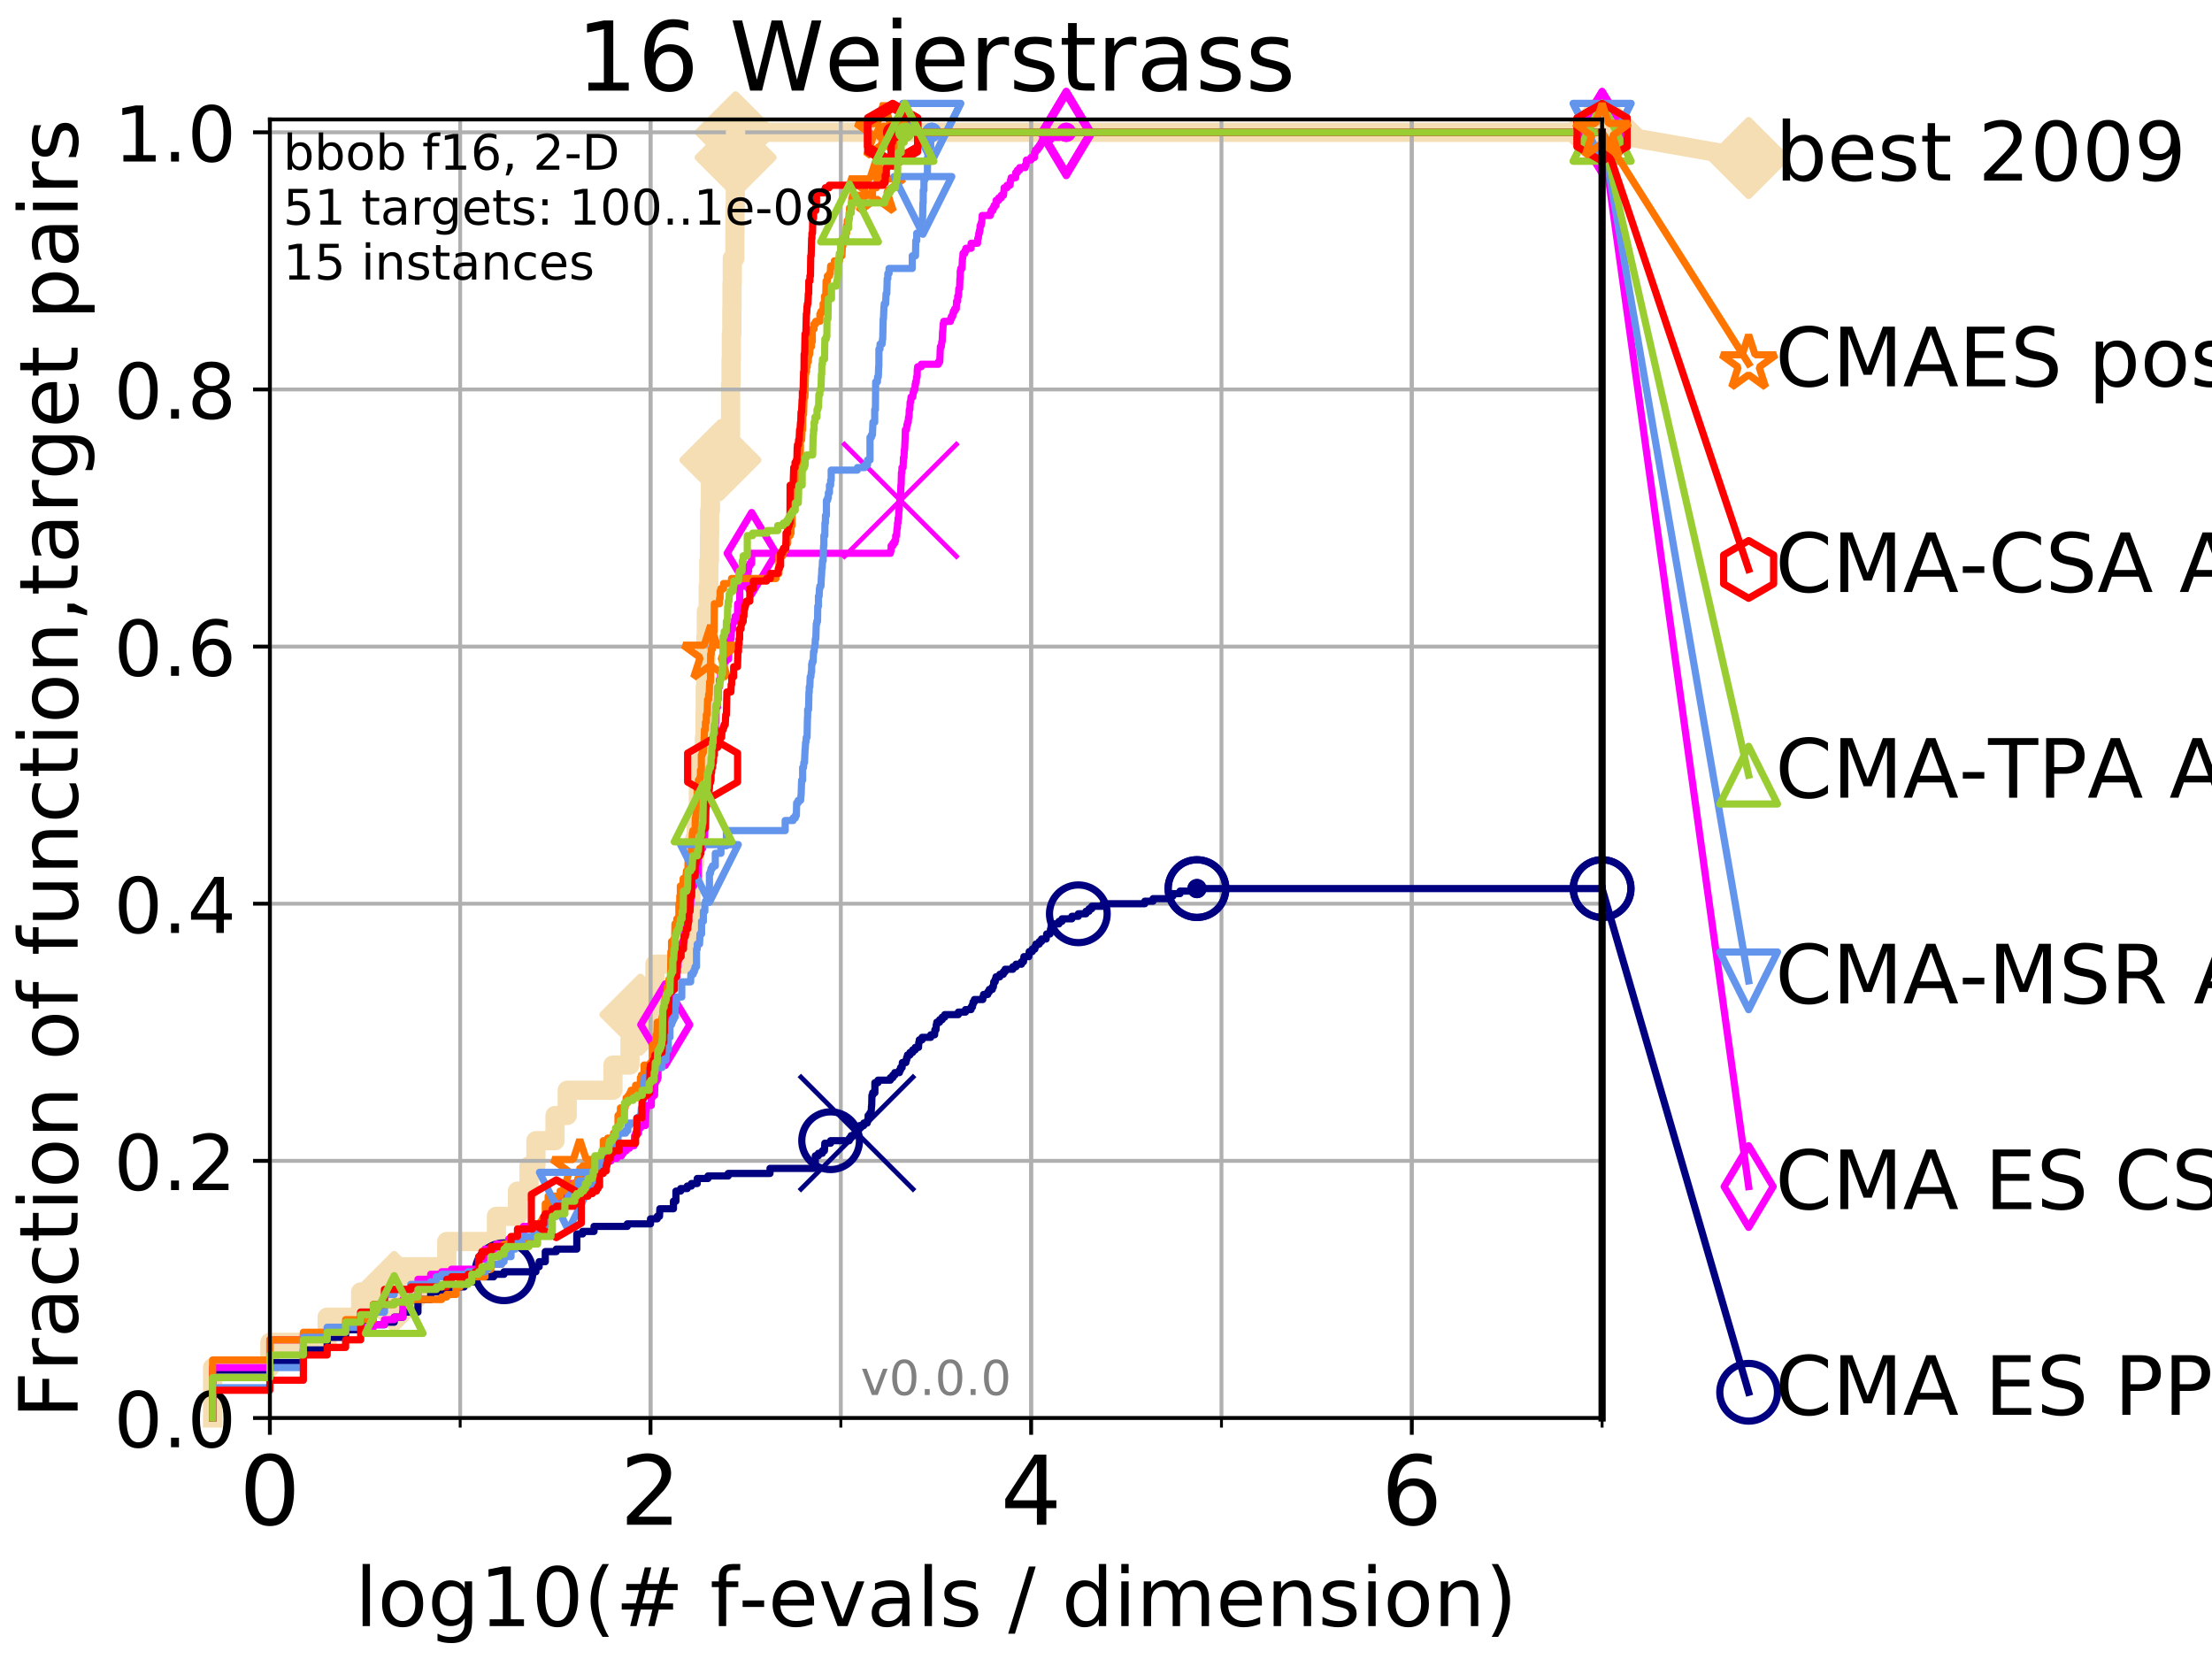 <?xml version="1.0" encoding="utf-8" standalone="no"?>
<!DOCTYPE svg PUBLIC "-//W3C//DTD SVG 1.1//EN"
  "http://www.w3.org/Graphics/SVG/1.1/DTD/svg11.dtd">
<!-- Created with matplotlib (http://matplotlib.org/) -->
<svg height="345pt" version="1.1" viewBox="0 0 460 345" width="460pt" xmlns="http://www.w3.org/2000/svg" xmlns:xlink="http://www.w3.org/1999/xlink">
 <defs>
  <style type="text/css">
*{stroke-linecap:butt;stroke-linejoin:round;}
  </style>
 </defs>
 <g id="figure_1">
  <g id="patch_1">
   <path d="M 0 345.6 
L 460.8 345.6 
L 460.8 0 
L 0 0 
z
" style="fill:#ffffff;"/>
  </g>
  <g id="axes_1">
   <g id="patch_2">
    <path d="M 56.12 294.88 
L 333.168 294.88 
L 333.168 24.84 
L 56.12 24.84 
z
" style="fill:#ffffff;"/>
   </g>
   <g id="line2d_1">
    <path d="M 44.206 294.88 
L 44.206 284.395 
L 56.12 284.395 
L 56.12 279.153 
L 68.034 279.153 
L 68.034 273.91 
L 75.004 273.91 
L 75.004 268.668 
L 81.973 268.668 
L 81.973 263.425 
L 92.905 263.425 
L 92.905 258.183 
L 103.231 258.183 
L 103.231 252.94 
L 107.613 252.94 
L 107.613 247.698 
L 110.015 247.698 
L 110.015 242.455 
L 111.448 242.455 
L 111.448 237.213 
L 115.421 237.213 
L 115.421 231.97 
L 117.953 231.97 
L 117.953 226.728 
L 127.471 226.728 
L 127.471 221.485 
L 131.006 221.485 
L 131.006 216.243 
L 132.883 216.243 
L 132.883 211 
L 133.177 211 
L 133.177 205.758 
L 136.197 205.758 
L 136.197 200.515 
L 142.36 200.515 
L 142.36 195.273 
L 143.462 195.273 
L 143.462 190.03 
L 143.675 190.03 
L 143.675 184.788 
L 144.194 184.788 
L 144.194 179.546 
L 144.498 179.546 
L 144.498 174.303 
L 144.797 174.303 
L 144.797 169.061 
L 145.236 169.061 
L 145.236 163.818 
L 145.284 163.818 
L 145.284 158.576 
L 146.489 158.576 
L 146.489 153.333 
L 146.623 153.333 
L 146.623 148.091 
L 146.667 148.091 
L 146.667 142.848 
L 146.756 142.848 
L 146.756 137.606 
L 146.8 137.606 
L 146.8 132.363 
L 146.887 132.363 
L 146.887 127.121 
L 147.277 127.121 
L 147.277 121.878 
L 147.404 121.878 
L 147.404 116.636 
L 147.531 116.636 
L 147.531 111.393 
L 147.573 111.393 
L 147.573 106.151 
L 147.741 106.151 
L 147.741 100.908 
L 149.816 100.908 
L 149.816 95.666 
L 151.865 95.666 
L 151.865 90.423 
L 151.93 90.423 
L 151.93 79.938 
L 152.028 79.938 
L 152.028 74.696 
L 152.093 74.696 
L 152.093 69.453 
L 152.189 69.453 
L 152.189 64.211 
L 152.221 64.211 
L 152.221 58.969 
L 152.285 58.969 
L 152.285 53.726 
L 152.82 53.726 
L 152.82 48.484 
L 152.851 48.484 
L 152.851 43.241 
L 152.913 43.241 
L 152.913 32.756 
L 152.974 32.756 
L 152.974 27.514 
L 333.168 27.514 
" style="fill:none;stroke:#f5deb3;stroke-linecap:square;stroke-width:4;"/>
   </g>
   <g id="line2d_2">
    <defs>
     <path d="M -0 7.778 
L 7.778 0 
L 0 -7.778 
L -7.778 -0 
z
" id="m0ad451d483" style="stroke:#f5deb3;stroke-linejoin:miter;stroke-width:1.5;"/>
    </defs>
    <g>
     <use style="fill:#f5deb3;stroke:#f5deb3;stroke-linejoin:miter;stroke-width:1.5;" x="81.973" xlink:href="#m0ad451d483" y="268.668"/>
     <use style="fill:#f5deb3;stroke:#f5deb3;stroke-linejoin:miter;stroke-width:1.5;" x="133.177" xlink:href="#m0ad451d483" y="211"/>
     <use style="fill:#f5deb3;stroke:#f5deb3;stroke-linejoin:miter;stroke-width:1.5;" x="149.816" xlink:href="#m0ad451d483" y="95.666"/>
     <use style="fill:#f5deb3;stroke:#f5deb3;stroke-linejoin:miter;stroke-width:1.5;" x="152.974" xlink:href="#m0ad451d483" y="32.756"/>
     <use style="fill:#f5deb3;stroke:#f5deb3;stroke-linejoin:miter;stroke-width:1.5;" x="152.974" xlink:href="#m0ad451d483" y="27.514"/>
     <use style="fill:#f5deb3;stroke:#f5deb3;stroke-linejoin:miter;stroke-width:1.5;" x="333.168" xlink:href="#m0ad451d483" y="27.514"/>
    </g>
   </g>
   <g id="line2d_3">
    <path style="fill:none;stroke:#f5deb3;stroke-linecap:square;stroke-width:4;"/>
    <g/>
   </g>
   <g id="line2d_4">
    <path d="M 333.168 27.514 
L 363.643 32.861 
" style="fill:none;stroke:#f5deb3;stroke-linecap:square;stroke-width:4;"/>
    <g>
     <use style="fill:#f5deb3;stroke:#f5deb3;stroke-linejoin:miter;stroke-width:1.5;" x="333.168" xlink:href="#m0ad451d483" y="27.514"/>
     <use style="fill:#f5deb3;stroke:#f5deb3;stroke-linejoin:miter;stroke-width:1.5;" x="363.643" xlink:href="#m0ad451d483" y="32.861"/>
    </g>
   </g>
   <g id="matplotlib.axis_1">
    <g id="xtick_1">
     <g id="line2d_5">
      <path clip-path="url(#pc5a33be12e)" d="M 56.12 294.88 
L 56.12 24.84 
" style="fill:none;stroke:#b0b0b0;stroke-linecap:square;stroke-width:0.8;"/>
     </g>
     <g id="line2d_6">
      <defs>
       <path d="M 0 0 
L 0 3.5 
" id="mf6f2fb4ea7" style="stroke:#000000;stroke-width:0.8;"/>
      </defs>
      <g>
       <use style="stroke:#000000;stroke-width:0.8;" x="56.12" xlink:href="#mf6f2fb4ea7" y="294.88"/>
      </g>
     </g>
     <g id="text_1">
      <!-- 0 -->
      <defs>
       <path d="M 31.781 66.406 
Q 24.172 66.406 20.328 58.906 
Q 16.5 51.422 16.5 36.375 
Q 16.5 21.391 20.328 13.891 
Q 24.172 6.391 31.781 6.391 
Q 39.453 6.391 43.281 13.891 
Q 47.125 21.391 47.125 36.375 
Q 47.125 51.422 43.281 58.906 
Q 39.453 66.406 31.781 66.406 
z
M 31.781 74.219 
Q 44.047 74.219 50.516 64.516 
Q 56.984 54.828 56.984 36.375 
Q 56.984 17.969 50.516 8.266 
Q 44.047 -1.422 31.781 -1.422 
Q 19.531 -1.422 13.062 8.266 
Q 6.594 17.969 6.594 36.375 
Q 6.594 54.828 13.062 64.516 
Q 19.531 74.219 31.781 74.219 
z
" id="DejaVuSans-30"/>
      </defs>
      <g transform="translate(49.758 317.077)scale(0.2 -0.2)">
       <use xlink:href="#DejaVuSans-30"/>
      </g>
     </g>
    </g>
    <g id="xtick_2">
     <g id="line2d_7">
      <path clip-path="url(#pc5a33be12e)" d="M 135.277 294.88 
L 135.277 24.84 
" style="fill:none;stroke:#b0b0b0;stroke-linecap:square;stroke-width:0.8;"/>
     </g>
     <g id="line2d_8">
      <g>
       <use style="stroke:#000000;stroke-width:0.8;" x="135.277" xlink:href="#mf6f2fb4ea7" y="294.88"/>
      </g>
     </g>
     <g id="text_2">
      <!-- 2 -->
      <defs>
       <path d="M 19.188 8.297 
L 53.609 8.297 
L 53.609 0 
L 7.328 0 
L 7.328 8.297 
Q 12.938 14.109 22.625 23.891 
Q 32.328 33.688 34.812 36.531 
Q 39.547 41.844 41.422 45.531 
Q 43.312 49.219 43.312 52.781 
Q 43.312 58.594 39.234 62.25 
Q 35.156 65.922 28.609 65.922 
Q 23.969 65.922 18.812 64.312 
Q 13.672 62.703 7.812 59.422 
L 7.812 69.391 
Q 13.766 71.781 18.938 73 
Q 24.125 74.219 28.422 74.219 
Q 39.75 74.219 46.484 68.547 
Q 53.219 62.891 53.219 53.422 
Q 53.219 48.922 51.531 44.891 
Q 49.859 40.875 45.406 35.406 
Q 44.188 33.984 37.641 27.219 
Q 31.109 20.453 19.188 8.297 
z
" id="DejaVuSans-32"/>
      </defs>
      <g transform="translate(128.914 317.077)scale(0.2 -0.2)">
       <use xlink:href="#DejaVuSans-32"/>
      </g>
     </g>
    </g>
    <g id="xtick_3">
     <g id="line2d_9">
      <path clip-path="url(#pc5a33be12e)" d="M 214.433 294.88 
L 214.433 24.84 
" style="fill:none;stroke:#b0b0b0;stroke-linecap:square;stroke-width:0.8;"/>
     </g>
     <g id="line2d_10">
      <g>
       <use style="stroke:#000000;stroke-width:0.8;" x="214.433" xlink:href="#mf6f2fb4ea7" y="294.88"/>
      </g>
     </g>
     <g id="text_3">
      <!-- 4 -->
      <defs>
       <path d="M 37.797 64.312 
L 12.891 25.391 
L 37.797 25.391 
z
M 35.203 72.906 
L 47.609 72.906 
L 47.609 25.391 
L 58.016 25.391 
L 58.016 17.188 
L 47.609 17.188 
L 47.609 0 
L 37.797 0 
L 37.797 17.188 
L 4.891 17.188 
L 4.891 26.703 
z
" id="DejaVuSans-34"/>
      </defs>
      <g transform="translate(208.071 317.077)scale(0.2 -0.2)">
       <use xlink:href="#DejaVuSans-34"/>
      </g>
     </g>
    </g>
    <g id="xtick_4">
     <g id="line2d_11">
      <path clip-path="url(#pc5a33be12e)" d="M 293.59 294.88 
L 293.59 24.84 
" style="fill:none;stroke:#b0b0b0;stroke-linecap:square;stroke-width:0.8;"/>
     </g>
     <g id="line2d_12">
      <g>
       <use style="stroke:#000000;stroke-width:0.8;" x="293.59" xlink:href="#mf6f2fb4ea7" y="294.88"/>
      </g>
     </g>
     <g id="text_4">
      <!-- 6 -->
      <defs>
       <path d="M 33.016 40.375 
Q 26.375 40.375 22.484 35.828 
Q 18.609 31.297 18.609 23.391 
Q 18.609 15.531 22.484 10.953 
Q 26.375 6.391 33.016 6.391 
Q 39.656 6.391 43.531 10.953 
Q 47.406 15.531 47.406 23.391 
Q 47.406 31.297 43.531 35.828 
Q 39.656 40.375 33.016 40.375 
z
M 52.594 71.297 
L 52.594 62.312 
Q 48.875 64.062 45.094 64.984 
Q 41.312 65.922 37.594 65.922 
Q 27.828 65.922 22.672 59.328 
Q 17.531 52.734 16.797 39.406 
Q 19.672 43.656 24.016 45.922 
Q 28.375 48.188 33.594 48.188 
Q 44.578 48.188 50.953 41.516 
Q 57.328 34.859 57.328 23.391 
Q 57.328 12.156 50.688 5.359 
Q 44.047 -1.422 33.016 -1.422 
Q 20.359 -1.422 13.672 8.266 
Q 6.984 17.969 6.984 36.375 
Q 6.984 53.656 15.188 63.938 
Q 23.391 74.219 37.203 74.219 
Q 40.922 74.219 44.703 73.484 
Q 48.484 72.75 52.594 71.297 
z
" id="DejaVuSans-36"/>
      </defs>
      <g transform="translate(287.227 317.077)scale(0.2 -0.2)">
       <use xlink:href="#DejaVuSans-36"/>
      </g>
     </g>
    </g>
    <g id="xtick_5">
     <g id="line2d_13">
      <path clip-path="url(#pc5a33be12e)" d="M 56.12 294.88 
L 56.12 24.84 
" style="fill:none;stroke:#b0b0b0;stroke-linecap:square;stroke-width:0.8;"/>
     </g>
     <g id="line2d_14">
      <defs>
       <path d="M 0 0 
L 0 2 
" id="m40aca53eb2" style="stroke:#000000;stroke-width:0.6;"/>
      </defs>
      <g>
       <use style="stroke:#000000;stroke-width:0.6;" x="56.12" xlink:href="#m40aca53eb2" y="294.88"/>
      </g>
     </g>
    </g>
    <g id="xtick_6">
     <g id="line2d_15">
      <path clip-path="url(#pc5a33be12e)" d="M 95.698 294.88 
L 95.698 24.84 
" style="fill:none;stroke:#b0b0b0;stroke-linecap:square;stroke-width:0.8;"/>
     </g>
     <g id="line2d_16">
      <g>
       <use style="stroke:#000000;stroke-width:0.6;" x="95.698" xlink:href="#m40aca53eb2" y="294.88"/>
      </g>
     </g>
    </g>
    <g id="xtick_7">
     <g id="line2d_17">
      <path clip-path="url(#pc5a33be12e)" d="M 135.277 294.88 
L 135.277 24.84 
" style="fill:none;stroke:#b0b0b0;stroke-linecap:square;stroke-width:0.8;"/>
     </g>
     <g id="line2d_18">
      <g>
       <use style="stroke:#000000;stroke-width:0.6;" x="135.277" xlink:href="#m40aca53eb2" y="294.88"/>
      </g>
     </g>
    </g>
    <g id="xtick_8">
     <g id="line2d_19">
      <path clip-path="url(#pc5a33be12e)" d="M 174.855 294.88 
L 174.855 24.84 
" style="fill:none;stroke:#b0b0b0;stroke-linecap:square;stroke-width:0.8;"/>
     </g>
     <g id="line2d_20">
      <g>
       <use style="stroke:#000000;stroke-width:0.6;" x="174.855" xlink:href="#m40aca53eb2" y="294.88"/>
      </g>
     </g>
    </g>
    <g id="xtick_9">
     <g id="line2d_21">
      <path clip-path="url(#pc5a33be12e)" d="M 214.433 294.88 
L 214.433 24.84 
" style="fill:none;stroke:#b0b0b0;stroke-linecap:square;stroke-width:0.8;"/>
     </g>
     <g id="line2d_22">
      <g>
       <use style="stroke:#000000;stroke-width:0.6;" x="214.433" xlink:href="#m40aca53eb2" y="294.88"/>
      </g>
     </g>
    </g>
    <g id="xtick_10">
     <g id="line2d_23">
      <path clip-path="url(#pc5a33be12e)" d="M 254.011 294.88 
L 254.011 24.84 
" style="fill:none;stroke:#b0b0b0;stroke-linecap:square;stroke-width:0.8;"/>
     </g>
     <g id="line2d_24">
      <g>
       <use style="stroke:#000000;stroke-width:0.6;" x="254.011" xlink:href="#m40aca53eb2" y="294.88"/>
      </g>
     </g>
    </g>
    <g id="xtick_11">
     <g id="line2d_25">
      <path clip-path="url(#pc5a33be12e)" d="M 293.59 294.88 
L 293.59 24.84 
" style="fill:none;stroke:#b0b0b0;stroke-linecap:square;stroke-width:0.8;"/>
     </g>
     <g id="line2d_26">
      <g>
       <use style="stroke:#000000;stroke-width:0.6;" x="293.59" xlink:href="#m40aca53eb2" y="294.88"/>
      </g>
     </g>
    </g>
    <g id="xtick_12">
     <g id="line2d_27">
      <path clip-path="url(#pc5a33be12e)" d="M 333.168 294.88 
L 333.168 24.84 
" style="fill:none;stroke:#b0b0b0;stroke-linecap:square;stroke-width:0.8;"/>
     </g>
     <g id="line2d_28">
      <g>
       <use style="stroke:#000000;stroke-width:0.6;" x="333.168" xlink:href="#m40aca53eb2" y="294.88"/>
      </g>
     </g>
    </g>
    <g id="text_5">
     <!-- log10(# f-evals / dimension) -->
     <defs>
      <path d="M 9.422 75.984 
L 18.406 75.984 
L 18.406 0 
L 9.422 0 
z
" id="DejaVuSans-6c"/>
      <path d="M 30.609 48.391 
Q 23.391 48.391 19.188 42.75 
Q 14.984 37.109 14.984 27.297 
Q 14.984 17.484 19.156 11.844 
Q 23.344 6.203 30.609 6.203 
Q 37.797 6.203 41.984 11.859 
Q 46.188 17.531 46.188 27.297 
Q 46.188 37.016 41.984 42.703 
Q 37.797 48.391 30.609 48.391 
z
M 30.609 56 
Q 42.328 56 49.016 48.375 
Q 55.719 40.766 55.719 27.297 
Q 55.719 13.875 49.016 6.219 
Q 42.328 -1.422 30.609 -1.422 
Q 18.844 -1.422 12.172 6.219 
Q 5.516 13.875 5.516 27.297 
Q 5.516 40.766 12.172 48.375 
Q 18.844 56 30.609 56 
z
" id="DejaVuSans-6f"/>
      <path d="M 45.406 27.984 
Q 45.406 37.75 41.375 43.109 
Q 37.359 48.484 30.078 48.484 
Q 22.859 48.484 18.828 43.109 
Q 14.797 37.75 14.797 27.984 
Q 14.797 18.266 18.828 12.891 
Q 22.859 7.516 30.078 7.516 
Q 37.359 7.516 41.375 12.891 
Q 45.406 18.266 45.406 27.984 
z
M 54.391 6.781 
Q 54.391 -7.172 48.188 -13.984 
Q 42 -20.797 29.203 -20.797 
Q 24.469 -20.797 20.266 -20.094 
Q 16.062 -19.391 12.109 -17.922 
L 12.109 -9.188 
Q 16.062 -11.328 19.922 -12.344 
Q 23.781 -13.375 27.781 -13.375 
Q 36.625 -13.375 41.016 -8.766 
Q 45.406 -4.156 45.406 5.172 
L 45.406 9.625 
Q 42.625 4.781 38.281 2.391 
Q 33.938 0 27.875 0 
Q 17.828 0 11.672 7.656 
Q 5.516 15.328 5.516 27.984 
Q 5.516 40.672 11.672 48.328 
Q 17.828 56 27.875 56 
Q 33.938 56 38.281 53.609 
Q 42.625 51.219 45.406 46.391 
L 45.406 54.688 
L 54.391 54.688 
z
" id="DejaVuSans-67"/>
      <path d="M 12.406 8.297 
L 28.516 8.297 
L 28.516 63.922 
L 10.984 60.406 
L 10.984 69.391 
L 28.422 72.906 
L 38.281 72.906 
L 38.281 8.297 
L 54.391 8.297 
L 54.391 0 
L 12.406 0 
z
" id="DejaVuSans-31"/>
      <path d="M 31 75.875 
Q 24.469 64.656 21.281 53.656 
Q 18.109 42.672 18.109 31.391 
Q 18.109 20.125 21.312 9.062 
Q 24.516 -2 31 -13.188 
L 23.188 -13.188 
Q 15.875 -1.703 12.234 9.375 
Q 8.594 20.453 8.594 31.391 
Q 8.594 42.281 12.203 53.312 
Q 15.828 64.359 23.188 75.875 
z
" id="DejaVuSans-28"/>
      <path d="M 51.125 44 
L 36.922 44 
L 32.812 27.688 
L 47.125 27.688 
z
M 43.797 71.781 
L 38.719 51.516 
L 52.984 51.516 
L 58.109 71.781 
L 65.922 71.781 
L 60.891 51.516 
L 76.125 51.516 
L 76.125 44 
L 58.984 44 
L 54.984 27.688 
L 70.516 27.688 
L 70.516 20.219 
L 53.078 20.219 
L 48 0 
L 40.188 0 
L 45.219 20.219 
L 30.906 20.219 
L 25.875 0 
L 18.016 0 
L 23.094 20.219 
L 7.719 20.219 
L 7.719 27.688 
L 24.906 27.688 
L 29 44 
L 13.281 44 
L 13.281 51.516 
L 30.906 51.516 
L 35.891 71.781 
z
" id="DejaVuSans-23"/>
      <path id="DejaVuSans-20"/>
      <path d="M 37.109 75.984 
L 37.109 68.5 
L 28.516 68.5 
Q 23.688 68.5 21.797 66.547 
Q 19.922 64.594 19.922 59.516 
L 19.922 54.688 
L 34.719 54.688 
L 34.719 47.703 
L 19.922 47.703 
L 19.922 0 
L 10.891 0 
L 10.891 47.703 
L 2.297 47.703 
L 2.297 54.688 
L 10.891 54.688 
L 10.891 58.5 
Q 10.891 67.625 15.141 71.797 
Q 19.391 75.984 28.609 75.984 
z
" id="DejaVuSans-66"/>
      <path d="M 4.891 31.391 
L 31.203 31.391 
L 31.203 23.391 
L 4.891 23.391 
z
" id="DejaVuSans-2d"/>
      <path d="M 56.203 29.594 
L 56.203 25.203 
L 14.891 25.203 
Q 15.484 15.922 20.484 11.062 
Q 25.484 6.203 34.422 6.203 
Q 39.594 6.203 44.453 7.469 
Q 49.312 8.734 54.109 11.281 
L 54.109 2.781 
Q 49.266 0.734 44.188 -0.344 
Q 39.109 -1.422 33.891 -1.422 
Q 20.797 -1.422 13.156 6.188 
Q 5.516 13.812 5.516 26.812 
Q 5.516 40.234 12.766 48.109 
Q 20.016 56 32.328 56 
Q 43.359 56 49.781 48.891 
Q 56.203 41.797 56.203 29.594 
z
M 47.219 32.234 
Q 47.125 39.594 43.094 43.984 
Q 39.062 48.391 32.422 48.391 
Q 24.906 48.391 20.391 44.141 
Q 15.875 39.891 15.188 32.172 
z
" id="DejaVuSans-65"/>
      <path d="M 2.984 54.688 
L 12.5 54.688 
L 29.594 8.797 
L 46.688 54.688 
L 56.203 54.688 
L 35.688 0 
L 23.484 0 
z
" id="DejaVuSans-76"/>
      <path d="M 34.281 27.484 
Q 23.391 27.484 19.188 25 
Q 14.984 22.516 14.984 16.5 
Q 14.984 11.719 18.141 8.906 
Q 21.297 6.109 26.703 6.109 
Q 34.188 6.109 38.703 11.406 
Q 43.219 16.703 43.219 25.484 
L 43.219 27.484 
z
M 52.203 31.203 
L 52.203 0 
L 43.219 0 
L 43.219 8.297 
Q 40.141 3.328 35.547 0.953 
Q 30.953 -1.422 24.312 -1.422 
Q 15.922 -1.422 10.953 3.297 
Q 6 8.016 6 15.922 
Q 6 25.141 12.172 29.828 
Q 18.359 34.516 30.609 34.516 
L 43.219 34.516 
L 43.219 35.406 
Q 43.219 41.609 39.141 45 
Q 35.062 48.391 27.688 48.391 
Q 23 48.391 18.547 47.266 
Q 14.109 46.141 10.016 43.891 
L 10.016 52.203 
Q 14.938 54.109 19.578 55.047 
Q 24.219 56 28.609 56 
Q 40.484 56 46.344 49.844 
Q 52.203 43.703 52.203 31.203 
z
" id="DejaVuSans-61"/>
      <path d="M 44.281 53.078 
L 44.281 44.578 
Q 40.484 46.531 36.375 47.5 
Q 32.281 48.484 27.875 48.484 
Q 21.188 48.484 17.844 46.438 
Q 14.5 44.391 14.5 40.281 
Q 14.5 37.156 16.891 35.375 
Q 19.281 33.594 26.516 31.984 
L 29.594 31.297 
Q 39.156 29.25 43.188 25.516 
Q 47.219 21.781 47.219 15.094 
Q 47.219 7.469 41.188 3.016 
Q 35.156 -1.422 24.609 -1.422 
Q 20.219 -1.422 15.453 -0.562 
Q 10.688 0.297 5.422 2 
L 5.422 11.281 
Q 10.406 8.688 15.234 7.391 
Q 20.062 6.109 24.812 6.109 
Q 31.156 6.109 34.562 8.281 
Q 37.984 10.453 37.984 14.406 
Q 37.984 18.062 35.516 20.016 
Q 33.062 21.969 24.703 23.781 
L 21.578 24.516 
Q 13.234 26.266 9.516 29.906 
Q 5.812 33.547 5.812 39.891 
Q 5.812 47.609 11.281 51.797 
Q 16.75 56 26.812 56 
Q 31.781 56 36.172 55.266 
Q 40.578 54.547 44.281 53.078 
z
" id="DejaVuSans-73"/>
      <path d="M 25.391 72.906 
L 33.688 72.906 
L 8.297 -9.281 
L 0 -9.281 
z
" id="DejaVuSans-2f"/>
      <path d="M 45.406 46.391 
L 45.406 75.984 
L 54.391 75.984 
L 54.391 0 
L 45.406 0 
L 45.406 8.203 
Q 42.578 3.328 38.25 0.953 
Q 33.938 -1.422 27.875 -1.422 
Q 17.969 -1.422 11.734 6.484 
Q 5.516 14.406 5.516 27.297 
Q 5.516 40.188 11.734 48.094 
Q 17.969 56 27.875 56 
Q 33.938 56 38.25 53.625 
Q 42.578 51.266 45.406 46.391 
z
M 14.797 27.297 
Q 14.797 17.391 18.875 11.75 
Q 22.953 6.109 30.078 6.109 
Q 37.203 6.109 41.297 11.75 
Q 45.406 17.391 45.406 27.297 
Q 45.406 37.203 41.297 42.844 
Q 37.203 48.484 30.078 48.484 
Q 22.953 48.484 18.875 42.844 
Q 14.797 37.203 14.797 27.297 
z
" id="DejaVuSans-64"/>
      <path d="M 9.422 54.688 
L 18.406 54.688 
L 18.406 0 
L 9.422 0 
z
M 9.422 75.984 
L 18.406 75.984 
L 18.406 64.594 
L 9.422 64.594 
z
" id="DejaVuSans-69"/>
      <path d="M 52 44.188 
Q 55.375 50.25 60.062 53.125 
Q 64.75 56 71.094 56 
Q 79.641 56 84.281 50.016 
Q 88.922 44.047 88.922 33.016 
L 88.922 0 
L 79.891 0 
L 79.891 32.719 
Q 79.891 40.578 77.094 44.375 
Q 74.312 48.188 68.609 48.188 
Q 61.625 48.188 57.562 43.547 
Q 53.516 38.922 53.516 30.906 
L 53.516 0 
L 44.484 0 
L 44.484 32.719 
Q 44.484 40.625 41.703 44.406 
Q 38.922 48.188 33.109 48.188 
Q 26.219 48.188 22.156 43.531 
Q 18.109 38.875 18.109 30.906 
L 18.109 0 
L 9.078 0 
L 9.078 54.688 
L 18.109 54.688 
L 18.109 46.188 
Q 21.188 51.219 25.484 53.609 
Q 29.781 56 35.688 56 
Q 41.656 56 45.828 52.969 
Q 50 49.953 52 44.188 
z
" id="DejaVuSans-6d"/>
      <path d="M 54.891 33.016 
L 54.891 0 
L 45.906 0 
L 45.906 32.719 
Q 45.906 40.484 42.875 44.328 
Q 39.844 48.188 33.797 48.188 
Q 26.516 48.188 22.312 43.547 
Q 18.109 38.922 18.109 30.906 
L 18.109 0 
L 9.078 0 
L 9.078 54.688 
L 18.109 54.688 
L 18.109 46.188 
Q 21.344 51.125 25.703 53.562 
Q 30.078 56 35.797 56 
Q 45.219 56 50.047 50.172 
Q 54.891 44.344 54.891 33.016 
z
" id="DejaVuSans-6e"/>
      <path d="M 8.016 75.875 
L 15.828 75.875 
Q 23.141 64.359 26.781 53.312 
Q 30.422 42.281 30.422 31.391 
Q 30.422 20.453 26.781 9.375 
Q 23.141 -1.703 15.828 -13.188 
L 8.016 -13.188 
Q 14.5 -2 17.703 9.062 
Q 20.906 20.125 20.906 31.391 
Q 20.906 42.672 17.703 53.656 
Q 14.5 64.656 8.016 75.875 
z
" id="DejaVuSans-29"/>
     </defs>
     <g transform="translate(73.803 338.154)scale(0.17 -0.17)">
      <use xlink:href="#DejaVuSans-6c"/>
      <use x="27.783" xlink:href="#DejaVuSans-6f"/>
      <use x="88.965" xlink:href="#DejaVuSans-67"/>
      <use x="152.441" xlink:href="#DejaVuSans-31"/>
      <use x="216.064" xlink:href="#DejaVuSans-30"/>
      <use x="279.688" xlink:href="#DejaVuSans-28"/>
      <use x="318.701" xlink:href="#DejaVuSans-23"/>
      <use x="402.49" xlink:href="#DejaVuSans-20"/>
      <use x="434.277" xlink:href="#DejaVuSans-66"/>
      <use x="469.404" xlink:href="#DejaVuSans-2d"/>
      <use x="505.488" xlink:href="#DejaVuSans-65"/>
      <use x="567.012" xlink:href="#DejaVuSans-76"/>
      <use x="626.191" xlink:href="#DejaVuSans-61"/>
      <use x="687.471" xlink:href="#DejaVuSans-6c"/>
      <use x="715.254" xlink:href="#DejaVuSans-73"/>
      <use x="767.354" xlink:href="#DejaVuSans-20"/>
      <use x="799.141" xlink:href="#DejaVuSans-2f"/>
      <use x="832.832" xlink:href="#DejaVuSans-20"/>
      <use x="864.619" xlink:href="#DejaVuSans-64"/>
      <use x="928.096" xlink:href="#DejaVuSans-69"/>
      <use x="955.879" xlink:href="#DejaVuSans-6d"/>
      <use x="1053.291" xlink:href="#DejaVuSans-65"/>
      <use x="1114.814" xlink:href="#DejaVuSans-6e"/>
      <use x="1178.193" xlink:href="#DejaVuSans-73"/>
      <use x="1230.293" xlink:href="#DejaVuSans-69"/>
      <use x="1258.076" xlink:href="#DejaVuSans-6f"/>
      <use x="1319.258" xlink:href="#DejaVuSans-6e"/>
      <use x="1382.637" xlink:href="#DejaVuSans-29"/>
     </g>
    </g>
   </g>
   <g id="matplotlib.axis_2">
    <g id="ytick_1">
     <g id="line2d_29">
      <path clip-path="url(#pc5a33be12e)" d="M 56.12 294.88 
L 333.168 294.88 
" style="fill:none;stroke:#b0b0b0;stroke-linecap:square;stroke-width:0.8;"/>
     </g>
     <g id="line2d_30">
      <defs>
       <path d="M 0 0 
L -3.5 0 
" id="me258954a54" style="stroke:#000000;stroke-width:0.8;"/>
      </defs>
      <g>
       <use style="stroke:#000000;stroke-width:0.8;" x="56.12" xlink:href="#me258954a54" y="294.88"/>
      </g>
     </g>
     <g id="text_6">
      <!-- 0.0 -->
      <defs>
       <path d="M 10.688 12.406 
L 21 12.406 
L 21 0 
L 10.688 0 
z
" id="DejaVuSans-2e"/>
      </defs>
      <g transform="translate(23.675 300.959)scale(0.16 -0.16)">
       <use xlink:href="#DejaVuSans-30"/>
       <use x="63.623" xlink:href="#DejaVuSans-2e"/>
       <use x="95.41" xlink:href="#DejaVuSans-30"/>
      </g>
     </g>
    </g>
    <g id="ytick_2">
     <g id="line2d_31">
      <path clip-path="url(#pc5a33be12e)" d="M 56.12 241.407 
L 333.168 241.407 
" style="fill:none;stroke:#b0b0b0;stroke-linecap:square;stroke-width:0.8;"/>
     </g>
     <g id="line2d_32">
      <g>
       <use style="stroke:#000000;stroke-width:0.8;" x="56.12" xlink:href="#me258954a54" y="241.407"/>
      </g>
     </g>
     <g id="text_7">
      <!-- 0.2 -->
      <g transform="translate(23.675 247.485)scale(0.16 -0.16)">
       <use xlink:href="#DejaVuSans-30"/>
       <use x="63.623" xlink:href="#DejaVuSans-2e"/>
       <use x="95.41" xlink:href="#DejaVuSans-32"/>
      </g>
     </g>
    </g>
    <g id="ytick_3">
     <g id="line2d_33">
      <path clip-path="url(#pc5a33be12e)" d="M 56.12 187.933 
L 333.168 187.933 
" style="fill:none;stroke:#b0b0b0;stroke-linecap:square;stroke-width:0.8;"/>
     </g>
     <g id="line2d_34">
      <g>
       <use style="stroke:#000000;stroke-width:0.8;" x="56.12" xlink:href="#me258954a54" y="187.933"/>
      </g>
     </g>
     <g id="text_8">
      <!-- 0.4 -->
      <g transform="translate(23.675 194.012)scale(0.16 -0.16)">
       <use xlink:href="#DejaVuSans-30"/>
       <use x="63.623" xlink:href="#DejaVuSans-2e"/>
       <use x="95.41" xlink:href="#DejaVuSans-34"/>
      </g>
     </g>
    </g>
    <g id="ytick_4">
     <g id="line2d_35">
      <path clip-path="url(#pc5a33be12e)" d="M 56.12 134.46 
L 333.168 134.46 
" style="fill:none;stroke:#b0b0b0;stroke-linecap:square;stroke-width:0.8;"/>
     </g>
     <g id="line2d_36">
      <g>
       <use style="stroke:#000000;stroke-width:0.8;" x="56.12" xlink:href="#me258954a54" y="134.46"/>
      </g>
     </g>
     <g id="text_9">
      <!-- 0.6 -->
      <g transform="translate(23.675 140.539)scale(0.16 -0.16)">
       <use xlink:href="#DejaVuSans-30"/>
       <use x="63.623" xlink:href="#DejaVuSans-2e"/>
       <use x="95.41" xlink:href="#DejaVuSans-36"/>
      </g>
     </g>
    </g>
    <g id="ytick_5">
     <g id="line2d_37">
      <path clip-path="url(#pc5a33be12e)" d="M 56.12 80.987 
L 333.168 80.987 
" style="fill:none;stroke:#b0b0b0;stroke-linecap:square;stroke-width:0.8;"/>
     </g>
     <g id="line2d_38">
      <g>
       <use style="stroke:#000000;stroke-width:0.8;" x="56.12" xlink:href="#me258954a54" y="80.987"/>
      </g>
     </g>
     <g id="text_10">
      <!-- 0.8 -->
      <defs>
       <path d="M 31.781 34.625 
Q 24.75 34.625 20.719 30.859 
Q 16.703 27.094 16.703 20.516 
Q 16.703 13.922 20.719 10.156 
Q 24.75 6.391 31.781 6.391 
Q 38.812 6.391 42.859 10.172 
Q 46.922 13.969 46.922 20.516 
Q 46.922 27.094 42.891 30.859 
Q 38.875 34.625 31.781 34.625 
z
M 21.922 38.812 
Q 15.578 40.375 12.031 44.719 
Q 8.5 49.078 8.5 55.328 
Q 8.5 64.062 14.719 69.141 
Q 20.953 74.219 31.781 74.219 
Q 42.672 74.219 48.875 69.141 
Q 55.078 64.062 55.078 55.328 
Q 55.078 49.078 51.531 44.719 
Q 48 40.375 41.703 38.812 
Q 48.828 37.156 52.797 32.312 
Q 56.781 27.484 56.781 20.516 
Q 56.781 9.906 50.312 4.234 
Q 43.844 -1.422 31.781 -1.422 
Q 19.734 -1.422 13.25 4.234 
Q 6.781 9.906 6.781 20.516 
Q 6.781 27.484 10.781 32.312 
Q 14.797 37.156 21.922 38.812 
z
M 18.312 54.391 
Q 18.312 48.734 21.844 45.562 
Q 25.391 42.391 31.781 42.391 
Q 38.141 42.391 41.719 45.562 
Q 45.312 48.734 45.312 54.391 
Q 45.312 60.062 41.719 63.234 
Q 38.141 66.406 31.781 66.406 
Q 25.391 66.406 21.844 63.234 
Q 18.312 60.062 18.312 54.391 
z
" id="DejaVuSans-38"/>
      </defs>
      <g transform="translate(23.675 87.066)scale(0.16 -0.16)">
       <use xlink:href="#DejaVuSans-30"/>
       <use x="63.623" xlink:href="#DejaVuSans-2e"/>
       <use x="95.41" xlink:href="#DejaVuSans-38"/>
      </g>
     </g>
    </g>
    <g id="ytick_6">
     <g id="line2d_39">
      <path clip-path="url(#pc5a33be12e)" d="M 56.12 27.514 
L 333.168 27.514 
" style="fill:none;stroke:#b0b0b0;stroke-linecap:square;stroke-width:0.8;"/>
     </g>
     <g id="line2d_40">
      <g>
       <use style="stroke:#000000;stroke-width:0.8;" x="56.12" xlink:href="#me258954a54" y="27.514"/>
      </g>
     </g>
     <g id="text_11">
      <!-- 1.0 -->
      <g transform="translate(23.675 33.592)scale(0.16 -0.16)">
       <use xlink:href="#DejaVuSans-31"/>
       <use x="63.623" xlink:href="#DejaVuSans-2e"/>
       <use x="95.41" xlink:href="#DejaVuSans-30"/>
      </g>
     </g>
    </g>
    <g id="text_12">
     <!-- Fraction of function,target pairs -->
     <defs>
      <path d="M 9.812 72.906 
L 51.703 72.906 
L 51.703 64.594 
L 19.672 64.594 
L 19.672 43.109 
L 48.578 43.109 
L 48.578 34.812 
L 19.672 34.812 
L 19.672 0 
L 9.812 0 
z
" id="DejaVuSans-46"/>
      <path d="M 41.109 46.297 
Q 39.594 47.172 37.812 47.578 
Q 36.031 48 33.891 48 
Q 26.266 48 22.188 43.047 
Q 18.109 38.094 18.109 28.812 
L 18.109 0 
L 9.078 0 
L 9.078 54.688 
L 18.109 54.688 
L 18.109 46.188 
Q 20.953 51.172 25.484 53.578 
Q 30.031 56 36.531 56 
Q 37.453 56 38.578 55.875 
Q 39.703 55.766 41.062 55.516 
z
" id="DejaVuSans-72"/>
      <path d="M 48.781 52.594 
L 48.781 44.188 
Q 44.969 46.297 41.141 47.344 
Q 37.312 48.391 33.406 48.391 
Q 24.656 48.391 19.812 42.844 
Q 14.984 37.312 14.984 27.297 
Q 14.984 17.281 19.812 11.734 
Q 24.656 6.203 33.406 6.203 
Q 37.312 6.203 41.141 7.25 
Q 44.969 8.297 48.781 10.406 
L 48.781 2.094 
Q 45.016 0.344 40.984 -0.531 
Q 36.969 -1.422 32.422 -1.422 
Q 20.062 -1.422 12.781 6.344 
Q 5.516 14.109 5.516 27.297 
Q 5.516 40.672 12.859 48.328 
Q 20.219 56 33.016 56 
Q 37.156 56 41.109 55.141 
Q 45.062 54.297 48.781 52.594 
z
" id="DejaVuSans-63"/>
      <path d="M 18.312 70.219 
L 18.312 54.688 
L 36.812 54.688 
L 36.812 47.703 
L 18.312 47.703 
L 18.312 18.016 
Q 18.312 11.328 20.141 9.422 
Q 21.969 7.516 27.594 7.516 
L 36.812 7.516 
L 36.812 0 
L 27.594 0 
Q 17.188 0 13.234 3.875 
Q 9.281 7.766 9.281 18.016 
L 9.281 47.703 
L 2.688 47.703 
L 2.688 54.688 
L 9.281 54.688 
L 9.281 70.219 
z
" id="DejaVuSans-74"/>
      <path d="M 8.5 21.578 
L 8.5 54.688 
L 17.484 54.688 
L 17.484 21.922 
Q 17.484 14.156 20.5 10.266 
Q 23.531 6.391 29.594 6.391 
Q 36.859 6.391 41.078 11.031 
Q 45.312 15.672 45.312 23.688 
L 45.312 54.688 
L 54.297 54.688 
L 54.297 0 
L 45.312 0 
L 45.312 8.406 
Q 42.047 3.422 37.719 1 
Q 33.406 -1.422 27.688 -1.422 
Q 18.266 -1.422 13.375 4.438 
Q 8.5 10.297 8.5 21.578 
z
M 31.109 56 
z
" id="DejaVuSans-75"/>
      <path d="M 11.719 12.406 
L 22.016 12.406 
L 22.016 4 
L 14.016 -11.625 
L 7.719 -11.625 
L 11.719 4 
z
" id="DejaVuSans-2c"/>
      <path d="M 18.109 8.203 
L 18.109 -20.797 
L 9.078 -20.797 
L 9.078 54.688 
L 18.109 54.688 
L 18.109 46.391 
Q 20.953 51.266 25.266 53.625 
Q 29.594 56 35.594 56 
Q 45.562 56 51.781 48.094 
Q 58.016 40.188 58.016 27.297 
Q 58.016 14.406 51.781 6.484 
Q 45.562 -1.422 35.594 -1.422 
Q 29.594 -1.422 25.266 0.953 
Q 20.953 3.328 18.109 8.203 
z
M 48.688 27.297 
Q 48.688 37.203 44.609 42.844 
Q 40.531 48.484 33.406 48.484 
Q 26.266 48.484 22.188 42.844 
Q 18.109 37.203 18.109 27.297 
Q 18.109 17.391 22.188 11.75 
Q 26.266 6.109 33.406 6.109 
Q 40.531 6.109 44.609 11.75 
Q 48.688 17.391 48.688 27.297 
z
" id="DejaVuSans-70"/>
     </defs>
     <g transform="translate(16.14 294.999)rotate(-90)scale(0.17 -0.17)">
      <use xlink:href="#DejaVuSans-46"/>
      <use x="57.41" xlink:href="#DejaVuSans-72"/>
      <use x="98.523" xlink:href="#DejaVuSans-61"/>
      <use x="159.803" xlink:href="#DejaVuSans-63"/>
      <use x="214.783" xlink:href="#DejaVuSans-74"/>
      <use x="253.992" xlink:href="#DejaVuSans-69"/>
      <use x="281.775" xlink:href="#DejaVuSans-6f"/>
      <use x="342.957" xlink:href="#DejaVuSans-6e"/>
      <use x="406.336" xlink:href="#DejaVuSans-20"/>
      <use x="438.123" xlink:href="#DejaVuSans-6f"/>
      <use x="499.305" xlink:href="#DejaVuSans-66"/>
      <use x="534.51" xlink:href="#DejaVuSans-20"/>
      <use x="566.297" xlink:href="#DejaVuSans-66"/>
      <use x="601.502" xlink:href="#DejaVuSans-75"/>
      <use x="664.881" xlink:href="#DejaVuSans-6e"/>
      <use x="728.26" xlink:href="#DejaVuSans-63"/>
      <use x="783.24" xlink:href="#DejaVuSans-74"/>
      <use x="822.449" xlink:href="#DejaVuSans-69"/>
      <use x="850.232" xlink:href="#DejaVuSans-6f"/>
      <use x="911.414" xlink:href="#DejaVuSans-6e"/>
      <use x="974.793" xlink:href="#DejaVuSans-2c"/>
      <use x="1006.58" xlink:href="#DejaVuSans-74"/>
      <use x="1045.789" xlink:href="#DejaVuSans-61"/>
      <use x="1107.068" xlink:href="#DejaVuSans-72"/>
      <use x="1148.166" xlink:href="#DejaVuSans-67"/>
      <use x="1211.643" xlink:href="#DejaVuSans-65"/>
      <use x="1273.166" xlink:href="#DejaVuSans-74"/>
      <use x="1312.375" xlink:href="#DejaVuSans-20"/>
      <use x="1344.162" xlink:href="#DejaVuSans-70"/>
      <use x="1407.639" xlink:href="#DejaVuSans-61"/>
      <use x="1468.918" xlink:href="#DejaVuSans-69"/>
      <use x="1496.701" xlink:href="#DejaVuSans-72"/>
      <use x="1537.814" xlink:href="#DejaVuSans-73"/>
     </g>
    </g>
   </g>
   <g id="line2d_41">
    <defs>
     <path d="M 0 1.5 
C 0.398 1.5 0.779 1.342 1.061 1.061 
C 1.342 0.779 1.5 0.398 1.5 0 
C 1.5 -0.398 1.342 -0.779 1.061 -1.061 
C 0.779 -1.342 0.398 -1.5 0 -1.5 
C -0.398 -1.5 -0.779 -1.342 -1.061 -1.061 
C -1.342 -0.779 -1.5 -0.398 -1.5 0 
C -1.5 0.398 -1.342 0.779 -1.061 1.061 
C -0.779 1.342 -0.398 1.5 0 1.5 
z
" id="mb454415ccd" style="stroke:#f5deb3;"/>
    </defs>
    <g>
     <use style="fill:#f5deb3;stroke:#f5deb3;" x="152.974" xlink:href="#mb454415ccd" y="27.514"/>
     <use style="fill:#f5deb3;stroke:#f5deb3;" x="152.974" xlink:href="#mb454415ccd" y="27.514"/>
    </g>
   </g>
   <g id="line2d_42">
    <defs>
     <path d="M 0 1.5 
C 0.398 1.5 0.779 1.342 1.061 1.061 
C 1.342 0.779 1.5 0.398 1.5 0 
C 1.5 -0.398 1.342 -0.779 1.061 -1.061 
C 0.779 -1.342 0.398 -1.5 0 -1.5 
C -0.398 -1.5 -0.779 -1.342 -1.061 -1.061 
C -1.342 -0.779 -1.5 -0.398 -1.5 0 
C -1.5 0.398 -1.342 0.779 -1.061 1.061 
C -0.779 1.342 -0.398 1.5 0 1.5 
z
" id="m46c2c05534" style="stroke:#000080;"/>
    </defs>
    <g>
     <use style="fill:#000080;stroke:#000080;" x="248.92" xlink:href="#m46c2c05534" y="184.788"/>
     <use style="fill:#000080;stroke:#000080;" x="248.92" xlink:href="#m46c2c05534" y="184.788"/>
    </g>
   </g>
   <g id="line2d_43">
    <path d="M 44.206 294.88 
L 44.206 284.919 
L 56.12 284.919 
L 56.12 283.347 
L 63.089 283.347 
L 63.089 280.725 
L 68.034 280.725 
L 68.034 278.104 
L 71.87 278.104 
L 71.87 276.531 
L 75.004 276.531 
L 75.004 275.483 
L 79.949 275.483 
L 79.949 274.959 
L 81.973 274.959 
L 81.973 273.91 
L 83.784 273.91 
L 83.784 272.862 
L 86.918 272.862 
L 86.918 270.24 
L 89.568 270.24 
L 89.568 268.668 
L 92.905 268.668 
L 92.905 268.143 
L 94.817 268.143 
L 94.817 267.619 
L 96.537 267.619 
L 96.537 266.571 
L 98.832 266.571 
L 98.832 265.522 
L 102.668 265.522 
L 102.668 264.998 
L 104.819 264.998 
L 104.819 264.474 
L 111.448 264.474 
L 111.448 263.425 
L 112.122 263.425 
L 112.122 262.377 
L 113.396 262.377 
L 113.396 260.28 
L 115.691 260.28 
L 115.691 259.755 
L 119.951 259.755 
L 119.951 256.61 
L 121.165 256.61 
L 121.165 256.086 
L 123.533 256.086 
L 123.533 255.037 
L 130.446 255.037 
L 130.446 254.513 
L 135.277 254.513 
L 135.277 253.464 
L 136.679 253.464 
L 136.679 252.94 
L 137.148 252.94 
L 137.225 251.367 
L 140.049 251.367 
L 140.049 249.795 
L 140.562 249.795 
L 140.562 247.698 
L 141.544 247.698 
L 141.544 247.173 
L 142.92 247.173 
L 142.92 246.649 
L 143.78 246.649 
L 143.78 246.125 
L 144.994 246.125 
L 144.994 245.076 
L 147.234 245.076 
L 147.234 244.552 
L 151.434 244.552 
L 151.434 244.028 
L 160.127 244.028 
L 160.127 242.979 
L 169.208 242.979 
L 169.208 242.455 
L 169.422 242.455 
L 169.422 241.931 
L 169.551 241.931 
L 169.551 240.358 
L 170.194 240.358 
L 170.194 239.834 
L 171.009 239.834 
L 171.009 239.31 
L 171.444 239.31 
L 171.527 237.737 
L 172.736 237.737 
L 172.736 237.213 
L 176.625 237.213 
L 176.625 236.689 
L 176.994 236.689 
L 176.994 236.164 
L 177.743 236.164 
L 177.743 235.64 
L 178.238 235.64 
L 178.238 235.116 
L 178.385 235.116 
L 178.385 234.592 
L 178.786 234.592 
L 178.786 234.067 
L 179.627 234.067 
L 179.627 233.543 
L 180.347 233.543 
L 180.347 233.019 
L 180.534 233.019 
L 180.534 231.97 
L 180.912 231.97 
L 180.912 231.446 
L 181.152 231.446 
L 181.247 229.873 
L 181.277 229.873 
L 181.324 227.776 
L 181.483 227.776 
L 181.483 227.252 
L 181.938 227.252 
L 181.938 225.155 
L 182.586 225.155 
L 182.586 224.631 
L 185.153 224.631 
L 185.153 224.107 
L 185.669 224.107 
L 185.669 223.582 
L 186.081 223.582 
L 186.081 223.058 
L 187.042 223.058 
L 187.042 222.534 
L 187.277 222.534 
L 187.277 222.01 
L 187.604 222.01 
L 187.653 220.961 
L 188.392 220.961 
L 188.392 220.437 
L 188.547 220.437 
L 188.547 219.913 
L 188.717 219.913 
L 188.717 219.388 
L 189.235 219.388 
L 189.235 218.864 
L 189.788 218.864 
L 189.788 218.34 
L 190.327 218.34 
L 190.327 217.816 
L 191.012 217.816 
L 191.066 216.767 
L 191.173 216.767 
L 191.173 216.243 
L 191.755 216.243 
L 191.755 215.719 
L 193.554 215.719 
L 193.554 215.194 
L 194.36 215.194 
L 194.421 214.146 
L 194.645 214.146 
L 194.708 213.097 
L 194.81 213.097 
L 194.81 212.573 
L 195.4 212.573 
L 195.4 212.049 
L 195.94 212.049 
L 195.94 211.525 
L 196.467 211.525 
L 196.467 211 
L 199.291 211 
L 199.291 210.476 
L 200.777 210.476 
L 200.777 209.952 
L 201.935 209.952 
L 201.935 209.428 
L 202.221 209.428 
L 202.221 208.903 
L 202.353 208.903 
L 202.353 208.379 
L 202.635 208.379 
L 202.635 207.855 
L 204.375 207.855 
L 204.375 207.331 
L 204.534 207.331 
L 204.534 206.806 
L 205.41 206.806 
L 205.41 206.282 
L 205.727 206.282 
L 205.727 205.758 
L 206.356 205.758 
L 206.356 205.234 
L 206.573 205.234 
L 206.66 204.185 
L 206.949 204.185 
L 206.949 203.661 
L 207.124 203.661 
L 207.124 203.137 
L 207.914 203.137 
L 207.914 202.612 
L 208.643 202.612 
L 208.643 202.088 
L 209.026 202.088 
L 209.026 201.564 
L 210.628 201.564 
L 210.628 201.04 
L 211.29 201.04 
L 211.29 200.515 
L 212.426 200.515 
L 212.426 199.991 
L 212.847 199.991 
L 212.929 198.943 
L 213.942 198.943 
L 214.026 197.894 
L 214.665 197.894 
L 214.665 197.37 
L 215.196 197.37 
L 215.196 196.846 
L 215.428 196.846 
L 215.428 196.321 
L 216.121 196.321 
L 216.121 195.797 
L 216.589 195.797 
L 216.589 195.273 
L 217.558 195.273 
L 217.658 194.224 
L 218.362 194.224 
L 218.471 193.176 
L 218.586 193.176 
L 218.586 192.652 
L 218.89 192.652 
L 218.89 192.127 
L 220.223 192.127 
L 220.223 191.603 
L 220.849 191.603 
L 220.849 191.079 
L 222.894 191.079 
L 222.894 190.555 
L 224.246 190.555 
L 224.246 190.03 
L 225.834 190.03 
L 225.834 189.506 
L 226.468 189.506 
L 226.468 188.982 
L 227.039 188.982 
L 227.039 188.458 
L 229.384 188.458 
L 229.384 187.933 
L 238.073 187.933 
L 238.073 187.409 
L 239.779 187.409 
L 239.779 186.885 
L 243.188 186.885 
L 243.188 186.361 
L 243.91 186.361 
L 243.91 185.836 
L 245.391 185.836 
L 245.391 185.312 
L 248.92 185.312 
L 248.92 184.788 
L 333.168 184.788 
L 333.168 184.788 
" style="fill:none;stroke:#000080;stroke-linecap:square;stroke-width:1.5;"/>
   </g>
   <g id="line2d_44">
    <defs>
     <path d="M 0 6 
C 1.591 6 3.117 5.368 4.243 4.243 
C 5.368 3.117 6 1.591 6 0 
C 6 -1.591 5.368 -3.117 4.243 -4.243 
C 3.117 -5.368 1.591 -6 0 -6 
C -1.591 -6 -3.117 -5.368 -4.243 -4.243 
C -5.368 -3.117 -6 -1.591 -6 0 
C -6 1.591 -5.368 3.117 -4.243 4.243 
C -3.117 5.368 -1.591 6 0 6 
z
" id="me849f88b2a" style="stroke:#000080;stroke-width:1.5;"/>
    </defs>
    <g>
     <use style="fill:none;stroke:#000080;stroke-width:1.5;" x="104.819" xlink:href="#me849f88b2a" y="264.474"/>
     <use style="fill:none;stroke:#000080;stroke-width:1.5;" x="172.736" xlink:href="#me849f88b2a" y="237.213"/>
     <use style="fill:none;stroke:#000080;stroke-width:1.5;" x="224.246" xlink:href="#me849f88b2a" y="190.03"/>
     <use style="fill:none;stroke:#000080;stroke-width:1.5;" x="248.92" xlink:href="#me849f88b2a" y="184.788"/>
     <use style="fill:none;stroke:#000080;stroke-width:1.5;" x="248.92" xlink:href="#me849f88b2a" y="184.788"/>
     <use style="fill:none;stroke:#000080;stroke-width:1.5;" x="333.168" xlink:href="#me849f88b2a" y="184.788"/>
    </g>
   </g>
   <g id="line2d_45">
    <path style="fill:none;stroke:#000080;stroke-linecap:square;stroke-width:1.5;"/>
    <g/>
   </g>
   <g id="line2d_46">
    <path clip-path="url(#pc5a33be12e)" d="M 178.216 235.64 
" style="fill:none;stroke:#000080;stroke-linecap:square;stroke-width:1.5;"/>
    <defs>
     <path d="M -12 12 
L 12 -12 
M -12 -12 
L 12 12 
" id="m9b6aacf087" style="stroke:#000080;"/>
    </defs>
    <g clip-path="url(#pc5a33be12e)">
     <use style="fill:#000080;stroke:#000080;" x="178.216" xlink:href="#m9b6aacf087" y="235.64"/>
    </g>
   </g>
   <g id="line2d_47">
    <defs>
     <path d="M 0 1.5 
C 0.398 1.5 0.779 1.342 1.061 1.061 
C 1.342 0.779 1.5 0.398 1.5 0 
C 1.5 -0.398 1.342 -0.779 1.061 -1.061 
C 0.779 -1.342 0.398 -1.5 0 -1.5 
C -0.398 -1.5 -0.779 -1.342 -1.061 -1.061 
C -1.342 -0.779 -1.5 -0.398 -1.5 0 
C -1.5 0.398 -1.342 0.779 -1.061 1.061 
C -0.779 1.342 -0.398 1.5 0 1.5 
z
" id="m0dc8008316" style="stroke:#ff00ff;"/>
    </defs>
    <g>
     <use style="fill:#ff00ff;stroke:#ff00ff;" x="221.738" xlink:href="#m0dc8008316" y="27.514"/>
     <use style="fill:#ff00ff;stroke:#ff00ff;" x="221.738" xlink:href="#m0dc8008316" y="27.514"/>
    </g>
   </g>
   <g id="line2d_48">
    <path d="M 44.206 294.88 
L 44.206 284.395 
L 56.12 284.395 
L 56.12 278.628 
L 63.089 278.628 
L 63.089 277.58 
L 68.034 277.58 
L 68.034 277.056 
L 71.87 277.056 
L 71.87 276.007 
L 77.653 276.007 
L 77.653 275.483 
L 79.949 275.483 
L 79.949 274.434 
L 81.973 274.434 
L 81.973 273.91 
L 83.784 273.91 
L 83.784 270.24 
L 85.422 270.24 
L 85.422 269.716 
L 86.918 269.716 
L 86.918 266.046 
L 89.568 266.046 
L 89.568 264.998 
L 91.863 264.998 
L 91.863 264.474 
L 93.887 264.474 
L 93.887 263.949 
L 99.534 263.949 
L 99.534 261.852 
L 100.857 261.852 
L 100.857 259.755 
L 103.231 259.755 
L 103.231 258.707 
L 105.802 258.707 
L 105.802 257.658 
L 108.037 257.658 
L 108.037 256.61 
L 108.856 256.61 
L 108.856 255.037 
L 113.086 255.037 
L 113.086 254.513 
L 113.396 254.513 
L 113.396 253.989 
L 114.293 253.989 
L 114.293 252.94 
L 114.866 252.94 
L 114.866 250.843 
L 116.22 250.843 
L 116.22 250.319 
L 116.733 250.319 
L 116.733 248.222 
L 117.232 248.222 
L 117.232 247.173 
L 118.645 247.173 
L 118.645 246.125 
L 120.569 246.125 
L 120.569 244.028 
L 124.525 244.028 
L 124.525 243.504 
L 125.001 243.504 
L 125.001 241.931 
L 126.207 241.931 
L 126.207 241.407 
L 127.06 241.407 
L 127.06 240.882 
L 128.264 240.882 
L 128.264 240.358 
L 129.268 240.358 
L 129.268 239.834 
L 129.63 239.834 
L 129.63 239.31 
L 130.217 239.31 
L 130.217 238.785 
L 130.895 238.785 
L 130.895 238.261 
L 131.865 238.261 
L 131.97 236.164 
L 132.177 236.164 
L 132.177 235.64 
L 132.784 235.64 
L 132.784 234.592 
L 133.177 234.592 
L 133.177 234.067 
L 134.213 234.067 
L 134.304 230.922 
L 134.395 230.922 
L 134.395 229.873 
L 135.448 229.873 
L 135.448 228.301 
L 135.617 228.301 
L 135.617 227.776 
L 136.115 227.776 
L 136.197 225.155 
L 136.359 225.155 
L 136.359 224.631 
L 136.679 224.631 
L 136.679 224.107 
L 136.837 224.107 
L 136.837 222.01 
L 136.993 222.01 
L 136.993 221.485 
L 137.148 221.485 
L 137.225 216.767 
L 137.453 216.767 
L 137.529 214.67 
L 137.753 214.67 
L 137.753 214.146 
L 138.049 214.146 
L 138.122 213.097 
L 138.339 213.097 
L 138.41 212.049 
L 139.043 212.049 
L 139.043 211.525 
L 139.181 211.525 
L 139.181 210.476 
L 139.452 210.476 
L 139.52 208.379 
L 139.654 208.379 
L 139.72 205.234 
L 140.049 205.234 
L 140.049 203.661 
L 140.243 203.661 
L 140.243 203.137 
L 140.75 203.137 
L 140.75 202.088 
L 140.875 202.088 
L 140.875 201.04 
L 140.999 201.04 
L 140.999 199.467 
L 141.121 199.467 
L 141.121 198.943 
L 141.604 198.943 
L 141.663 196.321 
L 141.957 196.321 
L 141.957 195.797 
L 142.246 195.797 
L 142.303 193.7 
L 142.417 193.7 
L 142.417 192.652 
L 142.81 192.652 
L 142.81 192.127 
L 143.139 192.127 
L 143.248 188.458 
L 143.569 188.458 
L 143.675 186.885 
L 143.727 186.885 
L 143.727 184.264 
L 144.245 184.264 
L 144.245 183.739 
L 144.448 183.739 
L 144.448 183.215 
L 145.188 183.215 
L 145.236 177.449 
L 145.428 177.449 
L 145.428 176.924 
L 145.664 176.924 
L 145.664 176.4 
L 146.127 176.4 
L 146.127 174.827 
L 146.264 174.827 
L 146.264 174.303 
L 146.534 174.303 
L 146.623 169.585 
L 146.667 169.585 
L 146.712 168.012 
L 146.844 168.012 
L 146.844 166.964 
L 147.277 166.964 
L 147.319 163.818 
L 147.489 163.818 
L 147.573 160.673 
L 147.865 160.673 
L 147.947 158.051 
L 148.111 158.051 
L 148.192 156.479 
L 148.233 156.479 
L 148.273 153.857 
L 148.434 153.857 
L 148.434 153.333 
L 148.593 153.333 
L 148.633 151.76 
L 148.751 151.76 
L 148.829 150.188 
L 148.907 150.188 
L 148.907 147.042 
L 149.215 147.042 
L 149.215 145.469 
L 149.33 145.469 
L 149.33 142.848 
L 149.63 142.848 
L 149.63 141.275 
L 149.853 141.275 
L 149.853 139.703 
L 150.36 139.703 
L 150.36 138.654 
L 150.574 138.654 
L 150.574 137.606 
L 150.923 137.606 
L 150.923 137.081 
L 151.501 137.081 
L 151.601 134.984 
L 151.634 134.984 
L 151.634 133.936 
L 151.799 133.936 
L 151.799 132.887 
L 152.028 132.887 
L 152.125 130.79 
L 152.381 130.79 
L 152.381 129.218 
L 152.882 129.218 
L 152.882 128.169 
L 153.369 128.169 
L 153.399 125.548 
L 153.842 125.548 
L 153.842 121.878 
L 155.457 121.878 
L 155.536 118.733 
L 155.668 118.733 
L 155.668 117.684 
L 155.954 117.684 
L 155.954 117.16 
L 156.312 117.16 
L 156.312 115.063 
L 185.167 115.063 
L 185.167 114.539 
L 185.317 114.539 
L 185.317 113.49 
L 185.692 113.49 
L 185.692 112.966 
L 186.045 112.966 
L 186.045 112.442 
L 186.259 112.442 
L 186.268 111.393 
L 186.439 111.393 
L 186.549 109.821 
L 186.614 109.821 
L 186.648 108.772 
L 186.739 108.772 
L 186.769 107.724 
L 186.872 107.724 
L 186.923 106.151 
L 186.991 106.151 
L 187.038 104.578 
L 187.16 104.578 
L 187.16 104.054 
L 187.286 104.054 
L 187.34 100.908 
L 187.398 100.908 
L 187.464 98.287 
L 187.55 98.287 
L 187.571 97.239 
L 187.799 97.239 
L 187.888 95.142 
L 187.992 95.142 
L 188.048 93.569 
L 188.108 93.569 
L 188.215 91.472 
L 188.223 91.472 
L 188.278 89.375 
L 188.516 89.375 
L 188.598 88.326 
L 188.736 88.326 
L 188.736 87.802 
L 188.874 87.802 
L 188.934 86.754 
L 189.029 86.754 
L 189.093 85.181 
L 189.205 85.181 
L 189.268 83.608 
L 189.368 83.608 
L 189.457 82.56 
L 189.824 82.56 
L 189.917 81.511 
L 190.046 81.511 
L 190.046 80.987 
L 190.275 80.987 
L 190.313 79.938 
L 190.408 79.938 
L 190.408 79.414 
L 190.543 79.414 
L 190.615 78.366 
L 190.718 78.366 
L 190.755 76.793 
L 190.83 76.793 
L 190.83 76.269 
L 191.593 76.269 
L 191.593 75.744 
L 195.159 75.744 
L 195.159 75.22 
L 195.431 75.22 
L 195.53 72.599 
L 195.561 72.599 
L 195.561 72.075 
L 195.758 72.075 
L 195.86 71.026 
L 195.938 71.026 
L 196.016 68.929 
L 196.056 68.929 
L 196.138 67.356 
L 196.255 67.356 
L 196.255 66.832 
L 197.656 66.832 
L 197.656 66.308 
L 197.849 66.308 
L 197.849 65.784 
L 198.135 65.784 
L 198.135 65.259 
L 198.248 65.259 
L 198.248 64.735 
L 198.539 64.735 
L 198.539 64.211 
L 198.861 64.211 
L 198.927 62.638 
L 199.154 62.638 
L 199.158 61.59 
L 199.322 61.59 
L 199.386 60.017 
L 199.555 60.017 
L 199.618 57.92 
L 199.675 57.92 
L 199.689 56.347 
L 199.792 56.347 
L 199.792 55.823 
L 200.058 55.823 
L 200.147 53.726 
L 200.202 53.726 
L 200.267 52.678 
L 200.647 52.678 
L 200.647 52.153 
L 200.869 52.153 
L 200.869 51.629 
L 201.946 51.629 
L 201.949 50.581 
L 203.287 50.581 
L 203.341 49.532 
L 203.449 49.532 
L 203.553 48.484 
L 203.674 48.484 
L 203.674 47.959 
L 203.796 47.959 
L 203.821 46.911 
L 204.032 46.911 
L 204.032 46.387 
L 204.148 46.387 
L 204.254 44.814 
L 205.935 44.814 
L 205.935 44.29 
L 206.104 44.29 
L 206.104 43.765 
L 206.491 43.765 
L 206.491 43.241 
L 206.737 43.241 
L 206.737 42.717 
L 207.138 42.717 
L 207.143 41.668 
L 207.693 41.668 
L 207.693 41.144 
L 208.214 41.144 
L 208.214 40.62 
L 208.676 40.62 
L 208.777 39.571 
L 208.812 39.571 
L 208.812 39.047 
L 209.422 39.047 
L 209.422 38.523 
L 210.045 38.523 
L 210.136 37.474 
L 210.277 37.474 
L 210.277 36.95 
L 211.209 36.95 
L 211.219 35.902 
L 211.567 35.902 
L 211.567 35.377 
L 212.046 35.377 
L 212.046 34.853 
L 213.192 34.853 
L 213.192 34.329 
L 213.395 34.329 
L 213.46 33.28 
L 214.389 33.28 
L 214.389 32.756 
L 215.114 32.756 
L 215.143 31.708 
L 215.342 31.708 
L 215.342 31.183 
L 215.793 31.183 
L 215.793 30.659 
L 216.186 30.659 
L 216.186 30.135 
L 216.503 30.135 
L 216.503 29.611 
L 216.768 29.611 
L 216.768 29.086 
L 218.499 29.086 
L 218.499 28.562 
L 220.364 28.562 
L 220.364 28.038 
L 221.738 28.038 
L 221.738 27.514 
L 333.168 27.514 
L 333.168 27.514 
" style="fill:none;stroke:#ff00ff;stroke-linecap:square;stroke-width:1.5;"/>
   </g>
   <g id="line2d_49">
    <defs>
     <path d="M -0 8.485 
L 5.091 0 
L 0 -8.485 
L -5.091 -0 
z
" id="m6592e3045d" style="stroke:#ff00ff;stroke-linejoin:miter;stroke-width:1.5;"/>
    </defs>
    <g>
     <use style="fill:none;stroke:#ff00ff;stroke-linejoin:miter;stroke-width:1.5;" x="138.339" xlink:href="#m6592e3045d" y="213.097"/>
     <use style="fill:none;stroke:#ff00ff;stroke-linejoin:miter;stroke-width:1.5;" x="156.312" xlink:href="#m6592e3045d" y="115.063"/>
     <use style="fill:none;stroke:#ff00ff;stroke-linejoin:miter;stroke-width:1.5;" x="221.738" xlink:href="#m6592e3045d" y="28.038"/>
     <use style="fill:none;stroke:#ff00ff;stroke-linejoin:miter;stroke-width:1.5;" x="221.738" xlink:href="#m6592e3045d" y="27.514"/>
     <use style="fill:none;stroke:#ff00ff;stroke-linejoin:miter;stroke-width:1.5;" x="221.738" xlink:href="#m6592e3045d" y="27.514"/>
     <use style="fill:none;stroke:#ff00ff;stroke-linejoin:miter;stroke-width:1.5;" x="333.168" xlink:href="#m6592e3045d" y="27.514"/>
    </g>
   </g>
   <g id="line2d_50">
    <path style="fill:none;stroke:#ff00ff;stroke-linecap:square;stroke-width:1.5;"/>
    <g/>
   </g>
   <g id="line2d_51">
    <path clip-path="url(#pc5a33be12e)" d="M 187.244 104.054 
" style="fill:none;stroke:#ff00ff;stroke-linecap:square;stroke-width:1.5;"/>
    <defs>
     <path d="M -12 12 
L 12 -12 
M -12 -12 
L 12 12 
" id="m9cd3f17f3f" style="stroke:#ff00ff;"/>
    </defs>
    <g clip-path="url(#pc5a33be12e)">
     <use style="fill:#ff00ff;stroke:#ff00ff;" x="187.244" xlink:href="#m9cd3f17f3f" y="104.054"/>
    </g>
   </g>
   <g id="line2d_52">
    <defs>
     <path d="M 0 1.5 
C 0.398 1.5 0.779 1.342 1.061 1.061 
C 1.342 0.779 1.5 0.398 1.5 0 
C 1.5 -0.398 1.342 -0.779 1.061 -1.061 
C 0.779 -1.342 0.398 -1.5 0 -1.5 
C -0.398 -1.5 -0.779 -1.342 -1.061 -1.061 
C -1.342 -0.779 -1.5 -0.398 -1.5 0 
C -1.5 0.398 -1.342 0.779 -1.061 1.061 
C -0.779 1.342 -0.398 1.5 0 1.5 
z
" id="m916d9b8483" style="stroke:#ff7500;"/>
    </defs>
    <g>
     <use style="fill:#ff7500;stroke:#ff7500;" x="183.788" xlink:href="#m916d9b8483" y="27.514"/>
     <use style="fill:#ff7500;stroke:#ff7500;" x="183.788" xlink:href="#m916d9b8483" y="27.514"/>
    </g>
   </g>
   <g id="line2d_53">
    <path d="M 44.206 294.88 
L 44.206 282.822 
L 56.12 282.822 
L 56.12 278.628 
L 63.089 278.628 
L 63.089 277.056 
L 68.034 277.056 
L 68.034 276.531 
L 71.87 276.531 
L 71.87 274.434 
L 77.653 274.434 
L 77.653 271.289 
L 81.973 271.289 
L 81.973 270.765 
L 85.422 270.765 
L 85.422 270.24 
L 91.863 270.24 
L 91.863 269.716 
L 92.905 269.716 
L 92.905 269.192 
L 94.817 269.192 
L 94.817 267.619 
L 95.698 267.619 
L 95.698 265.522 
L 100.857 265.522 
L 100.857 263.949 
L 102.085 263.949 
L 102.085 262.901 
L 104.306 262.901 
L 104.306 259.755 
L 104.819 259.755 
L 104.819 258.707 
L 106.731 258.707 
L 106.731 258.183 
L 111.101 258.183 
L 111.101 257.658 
L 111.448 257.658 
L 111.448 256.086 
L 112.45 256.086 
L 112.45 253.989 
L 112.771 253.989 
L 112.771 253.464 
L 113.396 253.464 
L 113.396 250.319 
L 113.999 250.319 
L 113.999 248.746 
L 116.479 248.746 
L 116.479 247.698 
L 119.951 247.698 
L 119.951 246.125 
L 120.16 246.125 
L 120.16 245.076 
L 120.569 245.076 
L 120.569 242.979 
L 121.165 242.979 
L 121.165 242.455 
L 124.364 242.455 
L 124.364 241.407 
L 125.463 241.407 
L 125.463 237.213 
L 126.352 237.213 
L 126.352 236.689 
L 127.471 236.689 
L 127.471 236.164 
L 127.606 236.164 
L 127.606 235.64 
L 128.521 235.64 
L 128.521 231.97 
L 128.898 231.97 
L 128.898 231.446 
L 129.023 231.446 
L 129.023 230.398 
L 129.984 230.398 
L 129.984 229.873 
L 130.101 229.873 
L 130.101 229.349 
L 130.217 229.349 
L 130.217 228.301 
L 130.672 228.301 
L 130.672 227.776 
L 131.006 227.776 
L 131.006 227.252 
L 131.225 227.252 
L 131.225 226.728 
L 132.177 226.728 
L 132.177 225.679 
L 133.177 225.679 
L 133.177 224.107 
L 133.37 224.107 
L 133.37 223.582 
L 133.937 223.582 
L 133.937 221.485 
L 135.277 221.485 
L 135.277 220.961 
L 135.701 220.961 
L 135.701 217.291 
L 136.278 217.291 
L 136.359 215.719 
L 136.44 215.719 
L 136.44 215.194 
L 136.599 215.194 
L 136.679 212.573 
L 137.679 212.573 
L 137.679 211.525 
L 138.122 211.525 
L 138.194 208.379 
L 138.267 208.379 
L 138.267 207.855 
L 138.41 207.855 
L 138.41 207.331 
L 138.624 207.331 
L 138.695 206.282 
L 138.765 206.282 
L 138.765 205.234 
L 139.112 205.234 
L 139.112 203.661 
L 139.452 203.661 
L 139.52 197.894 
L 139.654 197.894 
L 139.654 195.797 
L 140.114 195.797 
L 140.114 195.273 
L 140.307 195.273 
L 140.371 192.127 
L 140.75 192.127 
L 140.75 191.079 
L 141.182 191.079 
L 141.182 187.933 
L 141.364 187.933 
L 141.364 186.361 
L 141.485 186.361 
L 141.485 184.264 
L 142.015 184.264 
L 142.073 182.691 
L 142.642 182.691 
L 142.698 181.642 
L 142.754 181.642 
L 142.754 181.118 
L 143.085 181.118 
L 143.139 179.021 
L 143.355 179.021 
L 143.355 178.497 
L 143.569 178.497 
L 143.622 177.449 
L 143.727 177.449 
L 143.832 175.352 
L 143.884 175.352 
L 143.988 173.255 
L 144.091 173.255 
L 144.091 172.73 
L 144.548 172.73 
L 144.598 170.109 
L 144.698 170.109 
L 144.797 168.012 
L 144.945 168.012 
L 144.994 163.818 
L 145.236 163.818 
L 145.236 162.245 
L 145.522 162.245 
L 145.522 161.721 
L 145.664 161.721 
L 145.664 160.148 
L 145.851 160.148 
L 145.851 157.003 
L 146.036 157.003 
L 146.036 156.479 
L 146.264 156.479 
L 146.354 154.906 
L 146.399 154.906 
L 146.489 151.76 
L 146.667 151.76 
L 146.712 150.188 
L 146.887 150.188 
L 146.887 148.615 
L 147.061 148.615 
L 147.148 145.469 
L 147.362 145.469 
L 147.362 144.421 
L 147.489 144.421 
L 147.573 141.8 
L 147.741 141.8 
L 147.782 136.033 
L 147.906 136.033 
L 147.906 134.984 
L 148.152 134.984 
L 148.233 131.315 
L 148.514 131.315 
L 148.553 125.548 
L 149.63 125.548 
L 149.63 124.499 
L 149.742 124.499 
L 149.742 122.927 
L 149.926 122.927 
L 149.926 122.403 
L 150.467 122.403 
L 150.467 121.354 
L 152.125 121.354 
L 152.125 120.306 
L 161.376 120.306 
L 161.376 119.257 
L 161.986 119.257 
L 161.986 115.587 
L 162.768 115.587 
L 162.768 114.539 
L 163.264 114.539 
L 163.348 113.49 
L 163.415 113.49 
L 163.415 112.966 
L 163.812 112.966 
L 163.812 111.393 
L 164.311 111.393 
L 164.311 110.869 
L 164.501 110.869 
L 164.501 109.296 
L 164.719 109.296 
L 164.719 106.151 
L 165.041 106.151 
L 165.041 105.627 
L 165.238 105.627 
L 165.238 102.481 
L 165.358 102.481 
L 165.358 101.433 
L 165.654 101.433 
L 165.742 96.19 
L 165.945 96.19 
L 165.945 95.666 
L 166.217 95.666 
L 166.217 94.617 
L 166.443 94.617 
L 166.443 91.472 
L 166.707 91.472 
L 166.804 89.375 
L 166.913 89.375 
L 166.954 86.229 
L 167.103 86.229 
L 167.211 82.56 
L 167.397 82.56 
L 167.49 77.841 
L 167.569 77.841 
L 167.569 77.317 
L 167.7 77.317 
L 167.7 76.269 
L 167.868 76.269 
L 167.868 75.22 
L 168.099 75.22 
L 168.099 74.172 
L 168.213 74.172 
L 168.213 73.647 
L 168.389 73.647 
L 168.464 72.075 
L 168.761 72.075 
L 168.761 71.026 
L 168.919 71.026 
L 168.919 68.405 
L 169.292 68.405 
L 169.292 67.356 
L 169.621 67.356 
L 169.621 66.832 
L 170.507 66.832 
L 170.507 65.259 
L 170.749 65.259 
L 170.749 64.735 
L 171.18 64.735 
L 171.18 63.163 
L 171.465 63.163 
L 171.465 61.59 
L 171.714 61.59 
L 171.796 58.444 
L 172.051 58.444 
L 172.051 57.396 
L 172.491 57.396 
L 172.491 56.872 
L 172.667 56.872 
L 172.736 55.299 
L 173.515 55.299 
L 173.515 54.25 
L 174.56 54.25 
L 174.56 53.202 
L 175.085 53.202 
L 175.187 51.105 
L 175.304 51.105 
L 175.304 49.532 
L 175.873 49.532 
L 175.873 48.484 
L 176.058 48.484 
L 176.058 46.911 
L 176.21 46.911 
L 176.21 45.862 
L 176.532 45.862 
L 176.579 44.29 
L 176.664 44.29 
L 176.664 43.241 
L 177.137 43.241 
L 177.137 41.144 
L 177.309 41.144 
L 177.309 40.62 
L 181.436 40.62 
L 181.436 39.047 
L 182.243 39.047 
L 182.243 38.523 
L 182.382 38.523 
L 182.382 34.853 
L 182.793 34.853 
L 182.853 33.805 
L 183.062 33.805 
L 183.062 31.183 
L 183.295 31.183 
L 183.395 29.611 
L 183.566 29.611 
L 183.566 28.038 
L 183.788 28.038 
L 183.788 27.514 
L 333.168 27.514 
L 333.168 27.514 
" style="fill:none;stroke:#ff7500;stroke-linecap:square;stroke-width:1.5;"/>
   </g>
   <g id="line2d_54">
    <defs>
     <path d="M 0 -6 
L -1.347 -1.854 
L -5.706 -1.854 
L -2.18 0.708 
L -3.527 4.854 
L -0 2.292 
L 3.527 4.854 
L 2.18 0.708 
L 5.706 -1.854 
L 1.347 -1.854 
z
" id="m21fc19e077" style="stroke:#ff7500;stroke-linejoin:bevel;stroke-width:1.5;"/>
    </defs>
    <g>
     <use style="fill:none;stroke:#ff7500;stroke-linejoin:bevel;stroke-width:1.5;" x="120.569" xlink:href="#m21fc19e077" y="242.979"/>
     <use style="fill:none;stroke:#ff7500;stroke-linejoin:bevel;stroke-width:1.5;" x="147.782" xlink:href="#m21fc19e077" y="136.033"/>
     <use style="fill:none;stroke:#ff7500;stroke-linejoin:bevel;stroke-width:1.5;" x="182.243" xlink:href="#m21fc19e077" y="39.047"/>
     <use style="fill:none;stroke:#ff7500;stroke-linejoin:bevel;stroke-width:1.5;" x="183.788" xlink:href="#m21fc19e077" y="27.514"/>
     <use style="fill:none;stroke:#ff7500;stroke-linejoin:bevel;stroke-width:1.5;" x="183.788" xlink:href="#m21fc19e077" y="27.514"/>
     <use style="fill:none;stroke:#ff7500;stroke-linejoin:bevel;stroke-width:1.5;" x="333.168" xlink:href="#m21fc19e077" y="27.514"/>
    </g>
   </g>
   <g id="line2d_55">
    <path style="fill:none;stroke:#ff7500;stroke-linecap:square;stroke-width:1.5;"/>
    <g/>
   </g>
   <g id="line2d_56">
    <defs>
     <path d="M 0 1.5 
C 0.398 1.5 0.779 1.342 1.061 1.061 
C 1.342 0.779 1.5 0.398 1.5 0 
C 1.5 -0.398 1.342 -0.779 1.061 -1.061 
C 0.779 -1.342 0.398 -1.5 0 -1.5 
C -0.398 -1.5 -0.779 -1.342 -1.061 -1.061 
C -1.342 -0.779 -1.5 -0.398 -1.5 0 
C -1.5 0.398 -1.342 0.779 -1.061 1.061 
C -0.779 1.342 -0.398 1.5 0 1.5 
z
" id="m18587f4022" style="stroke:#6495ed;"/>
    </defs>
    <g>
     <use style="fill:#6495ed;stroke:#6495ed;" x="193.77" xlink:href="#m18587f4022" y="27.514"/>
     <use style="fill:#6495ed;stroke:#6495ed;" x="193.77" xlink:href="#m18587f4022" y="27.514"/>
    </g>
   </g>
   <g id="line2d_57">
    <path d="M 44.206 294.88 
L 44.206 288.589 
L 56.12 288.589 
L 56.12 284.395 
L 63.089 284.395 
L 63.089 278.104 
L 68.034 278.104 
L 68.034 276.007 
L 75.004 276.007 
L 75.004 272.862 
L 79.949 272.862 
L 79.949 269.192 
L 81.973 269.192 
L 81.973 268.143 
L 85.422 268.143 
L 85.422 267.095 
L 89.568 267.095 
L 89.568 266.571 
L 90.753 266.571 
L 90.753 265.522 
L 91.863 265.522 
L 91.863 264.998 
L 97.337 264.998 
L 97.337 264.474 
L 100.857 264.474 
L 100.857 263.949 
L 101.482 263.949 
L 101.482 262.901 
L 104.306 262.901 
L 104.306 262.377 
L 104.819 262.377 
L 104.819 261.328 
L 106.272 261.328 
L 106.272 259.755 
L 107.177 259.755 
L 107.177 258.183 
L 108.451 258.183 
L 108.451 257.134 
L 111.101 257.134 
L 111.101 256.086 
L 111.788 256.086 
L 111.788 255.561 
L 112.771 255.561 
L 112.771 255.037 
L 113.396 255.037 
L 113.396 253.989 
L 114.582 253.989 
L 114.582 252.94 
L 115.691 252.94 
L 115.691 250.843 
L 115.958 250.843 
L 115.958 250.319 
L 117.716 250.319 
L 117.716 249.795 
L 118.187 249.795 
L 118.187 248.746 
L 118.645 248.746 
L 118.645 248.222 
L 120.16 248.222 
L 120.16 247.698 
L 120.365 247.698 
L 120.365 245.601 
L 122.115 245.601 
L 122.115 245.076 
L 122.839 245.076 
L 122.839 244.552 
L 123.19 244.552 
L 123.19 244.028 
L 124.036 244.028 
L 124.036 242.979 
L 125.156 242.979 
L 125.156 241.407 
L 126.061 241.407 
L 126.061 240.882 
L 126.352 240.882 
L 126.352 239.834 
L 127.198 239.834 
L 127.198 239.31 
L 127.739 239.31 
L 127.739 238.785 
L 128.264 238.785 
L 128.264 237.737 
L 128.393 237.737 
L 128.393 237.213 
L 128.521 237.213 
L 128.521 236.164 
L 128.648 236.164 
L 128.648 235.64 
L 130.101 235.64 
L 130.101 235.116 
L 130.559 235.116 
L 130.559 234.067 
L 130.895 234.067 
L 130.895 233.543 
L 132.382 233.543 
L 132.382 232.495 
L 133.079 232.495 
L 133.079 231.97 
L 133.274 231.97 
L 133.37 230.398 
L 133.561 230.398 
L 133.561 228.825 
L 133.75 228.825 
L 133.843 225.155 
L 134.029 225.155 
L 134.029 224.107 
L 134.929 224.107 
L 134.929 223.058 
L 135.617 223.058 
L 135.617 222.534 
L 136.197 222.534 
L 136.197 222.01 
L 137.679 222.01 
L 137.679 220.437 
L 138.482 220.437 
L 138.553 218.34 
L 138.974 218.34 
L 138.974 215.719 
L 139.317 215.719 
L 139.317 213.097 
L 139.654 213.097 
L 139.654 212.573 
L 139.852 212.573 
L 139.852 212.049 
L 140.114 212.049 
L 140.114 211.525 
L 140.371 211.525 
L 140.371 208.903 
L 140.625 208.903 
L 140.688 207.331 
L 141.781 207.331 
L 141.781 204.185 
L 143.622 204.185 
L 143.675 202.612 
L 144.143 202.612 
L 144.143 202.088 
L 144.397 202.088 
L 144.397 201.564 
L 144.548 201.564 
L 144.548 201.04 
L 144.846 201.04 
L 144.846 197.37 
L 144.994 197.37 
L 144.994 196.321 
L 145.475 196.321 
L 145.57 194.224 
L 145.897 194.224 
L 145.897 191.603 
L 146.264 191.603 
L 146.264 189.506 
L 146.578 189.506 
L 146.578 187.933 
L 146.712 187.933 
L 146.712 187.409 
L 147.362 187.409 
L 147.362 186.885 
L 147.531 186.885 
L 147.531 181.642 
L 147.741 181.642 
L 147.741 181.118 
L 147.865 181.118 
L 147.865 180.594 
L 148.152 180.594 
L 148.152 180.07 
L 148.751 180.07 
L 148.751 177.449 
L 149.926 177.449 
L 149.926 175.876 
L 151.061 175.876 
L 151.061 172.73 
L 163.281 172.73 
L 163.281 170.633 
L 164.935 170.633 
L 164.935 170.109 
L 165.388 170.109 
L 165.388 169.585 
L 165.61 169.585 
L 165.669 166.964 
L 165.988 166.964 
L 165.988 166.439 
L 166.485 166.439 
L 166.569 165.391 
L 166.596 165.391 
L 166.707 162.245 
L 166.913 162.245 
L 166.913 159.624 
L 167.09 159.624 
L 167.17 158.576 
L 167.304 158.576 
L 167.411 155.954 
L 167.437 155.954 
L 167.529 154.382 
L 167.595 154.382 
L 167.674 153.333 
L 167.83 153.333 
L 167.92 149.139 
L 167.958 149.139 
L 167.958 147.566 
L 168.15 147.566 
L 168.226 143.897 
L 168.289 143.897 
L 168.289 142.848 
L 168.402 142.848 
L 168.489 140.751 
L 168.626 140.751 
L 168.712 139.703 
L 168.785 139.703 
L 168.785 138.13 
L 168.907 138.13 
L 168.907 137.606 
L 169.101 137.606 
L 169.172 135.509 
L 169.315 135.509 
L 169.375 134.46 
L 169.492 134.46 
L 169.551 132.887 
L 169.656 132.887 
L 169.749 129.742 
L 169.853 129.742 
L 169.853 129.218 
L 170.013 129.218 
L 170.058 126.072 
L 170.205 126.072 
L 170.205 123.975 
L 170.351 123.975 
L 170.407 122.403 
L 170.496 122.403 
L 170.496 121.878 
L 170.727 121.878 
L 170.814 119.781 
L 170.847 119.781 
L 170.912 118.209 
L 170.976 118.209 
L 171.041 116.636 
L 171.18 116.636 
L 171.265 113.49 
L 171.328 113.49 
L 171.328 111.393 
L 171.527 111.393 
L 171.548 108.772 
L 171.652 108.772 
L 171.662 107.199 
L 171.858 107.199 
L 171.858 104.054 
L 172.102 104.054 
L 172.102 103.53 
L 172.262 103.53 
L 172.262 102.481 
L 172.491 102.481 
L 172.491 100.908 
L 172.736 100.908 
L 172.736 99.86 
L 172.852 99.86 
L 172.852 97.763 
L 178.294 97.763 
L 178.294 97.239 
L 179.828 97.239 
L 179.828 96.714 
L 180.403 96.714 
L 180.403 95.666 
L 180.924 95.666 
L 180.924 90.948 
L 181.224 90.948 
L 181.224 90.423 
L 181.43 90.423 
L 181.53 87.802 
L 181.904 87.802 
L 181.904 85.181 
L 182.046 85.181 
L 182.103 79.414 
L 182.46 79.414 
L 182.493 78.366 
L 182.652 78.366 
L 182.723 76.269 
L 182.766 76.269 
L 182.777 72.599 
L 183.003 72.599 
L 183.009 71.55 
L 183.436 71.55 
L 183.52 70.502 
L 183.566 70.502 
L 183.664 66.308 
L 183.721 66.308 
L 183.828 63.687 
L 183.884 63.687 
L 183.884 63.163 
L 184.177 63.163 
L 184.266 61.066 
L 184.415 61.066 
L 184.503 57.92 
L 184.63 57.92 
L 184.63 56.872 
L 184.882 56.872 
L 184.882 55.823 
L 189.708 55.823 
L 189.708 53.202 
L 190.383 53.202 
L 190.446 50.056 
L 190.642 50.056 
L 190.642 48.484 
L 191.365 48.484 
L 191.417 46.387 
L 191.492 46.387 
L 191.492 45.862 
L 191.845 45.862 
L 191.927 42.193 
L 191.982 42.193 
L 191.997 39.571 
L 192.139 39.571 
L 192.139 37.474 
L 192.305 37.474 
L 192.305 36.95 
L 192.62 36.95 
L 192.62 36.426 
L 192.857 36.426 
L 192.893 32.756 
L 192.977 32.756 
L 192.977 31.708 
L 193.194 31.708 
L 193.194 30.659 
L 193.548 30.659 
L 193.548 29.086 
L 193.761 29.086 
L 193.77 27.514 
L 333.168 27.514 
L 333.168 27.514 
" style="fill:none;stroke:#6495ed;stroke-linecap:square;stroke-width:1.5;"/>
   </g>
   <g id="line2d_58">
    <defs>
     <path d="M -0 6 
L 6 -6 
L -6 -6 
z
" id="mdfff22cab0" style="stroke:#6495ed;stroke-linejoin:miter;stroke-width:1.5;"/>
    </defs>
    <g>
     <use style="fill:none;stroke:#6495ed;stroke-linejoin:miter;stroke-width:1.5;" x="118.187" xlink:href="#mdfff22cab0" y="249.795"/>
     <use style="fill:none;stroke:#6495ed;stroke-linejoin:miter;stroke-width:1.5;" x="147.531" xlink:href="#mdfff22cab0" y="181.642"/>
     <use style="fill:none;stroke:#6495ed;stroke-linejoin:miter;stroke-width:1.5;" x="191.927" xlink:href="#mdfff22cab0" y="42.717"/>
     <use style="fill:none;stroke:#6495ed;stroke-linejoin:miter;stroke-width:1.5;" x="193.77" xlink:href="#mdfff22cab0" y="27.514"/>
     <use style="fill:none;stroke:#6495ed;stroke-linejoin:miter;stroke-width:1.5;" x="193.77" xlink:href="#mdfff22cab0" y="27.514"/>
     <use style="fill:none;stroke:#6495ed;stroke-linejoin:miter;stroke-width:1.5;" x="333.168" xlink:href="#mdfff22cab0" y="27.514"/>
    </g>
   </g>
   <g id="line2d_59">
    <path style="fill:none;stroke:#6495ed;stroke-linecap:square;stroke-width:1.5;"/>
    <g/>
   </g>
   <g id="line2d_60">
    <defs>
     <path d="M 0 1.5 
C 0.398 1.5 0.779 1.342 1.061 1.061 
C 1.342 0.779 1.5 0.398 1.5 0 
C 1.5 -0.398 1.342 -0.779 1.061 -1.061 
C 0.779 -1.342 0.398 -1.5 0 -1.5 
C -0.398 -1.5 -0.779 -1.342 -1.061 -1.061 
C -1.342 -0.779 -1.5 -0.398 -1.5 0 
C -1.5 0.398 -1.342 0.779 -1.061 1.061 
C -0.779 1.342 -0.398 1.5 0 1.5 
z
" id="m6962c746a8" style="stroke:#ff0000;"/>
    </defs>
    <g>
     <use style="fill:#ff0000;stroke:#ff0000;" x="185.641" xlink:href="#m6962c746a8" y="27.514"/>
     <use style="fill:#ff0000;stroke:#ff0000;" x="185.641" xlink:href="#m6962c746a8" y="27.514"/>
    </g>
   </g>
   <g id="line2d_61">
    <path d="M 44.206 294.88 
L 44.206 289.113 
L 56.12 289.113 
L 56.12 287.016 
L 63.089 287.016 
L 63.089 281.774 
L 68.034 281.774 
L 68.034 280.201 
L 71.87 280.201 
L 71.87 278.628 
L 75.004 278.628 
L 75.004 272.862 
L 77.653 272.862 
L 77.653 271.289 
L 79.949 271.289 
L 79.949 268.143 
L 85.422 268.143 
L 85.422 267.619 
L 92.905 267.619 
L 92.905 266.046 
L 93.887 266.046 
L 93.887 265.522 
L 97.337 265.522 
L 97.337 264.998 
L 98.832 264.998 
L 98.832 264.474 
L 99.534 264.474 
L 99.534 261.328 
L 100.208 261.328 
L 100.208 260.28 
L 102.085 260.28 
L 102.085 259.231 
L 106.272 259.231 
L 106.272 257.134 
L 107.613 257.134 
L 107.613 255.561 
L 110.746 255.561 
L 110.746 255.037 
L 111.101 255.037 
L 111.101 254.513 
L 113.086 254.513 
L 113.086 252.94 
L 113.396 252.94 
L 113.396 252.416 
L 114.866 252.416 
L 114.866 251.367 
L 115.691 251.367 
L 115.691 250.843 
L 119.311 250.843 
L 119.311 250.319 
L 120.16 250.319 
L 120.16 249.795 
L 120.569 249.795 
L 120.569 248.746 
L 122.299 248.746 
L 122.299 248.222 
L 123.19 248.222 
L 123.19 247.698 
L 124.036 247.698 
L 124.036 247.173 
L 124.364 247.173 
L 124.364 246.649 
L 124.685 246.649 
L 124.685 244.028 
L 125.463 244.028 
L 125.463 243.504 
L 126.061 243.504 
L 126.061 242.455 
L 126.207 242.455 
L 126.207 241.931 
L 126.352 241.931 
L 126.352 240.882 
L 126.921 240.882 
L 126.921 239.834 
L 127.335 239.834 
L 127.335 239.31 
L 128.773 239.31 
L 128.773 237.737 
L 132.177 237.737 
L 132.177 236.164 
L 132.382 236.164 
L 132.483 232.495 
L 133.466 232.495 
L 133.561 228.301 
L 133.937 228.301 
L 133.937 227.776 
L 134.575 227.776 
L 134.575 227.252 
L 135.104 227.252 
L 135.19 222.01 
L 135.277 222.01 
L 135.277 221.485 
L 135.785 221.485 
L 135.868 220.437 
L 136.197 220.437 
L 136.197 219.388 
L 136.915 219.388 
L 136.915 218.864 
L 137.679 218.864 
L 137.753 216.767 
L 138.049 216.767 
L 138.049 214.67 
L 138.194 214.67 
L 138.194 211 
L 138.553 211 
L 138.553 210.476 
L 139.043 210.476 
L 139.112 206.282 
L 139.654 206.282 
L 139.654 205.758 
L 140.243 205.758 
L 140.243 203.137 
L 140.688 203.137 
L 140.75 199.991 
L 140.999 199.991 
L 140.999 199.467 
L 141.243 199.467 
L 141.243 198.943 
L 141.604 198.943 
L 141.604 197.37 
L 142.131 197.37 
L 142.189 195.273 
L 142.246 195.273 
L 142.246 194.749 
L 142.53 194.749 
L 142.53 194.224 
L 142.642 194.224 
L 142.698 193.176 
L 143.03 193.176 
L 143.085 191.603 
L 143.248 191.603 
L 143.248 189.506 
L 143.516 189.506 
L 143.516 186.361 
L 143.832 186.361 
L 143.884 182.167 
L 144.548 182.167 
L 144.648 179.546 
L 144.748 179.546 
L 144.748 178.497 
L 144.945 178.497 
L 144.945 177.973 
L 145.522 177.973 
L 145.522 177.449 
L 145.758 177.449 
L 145.804 174.827 
L 145.897 174.827 
L 145.943 172.73 
L 146.127 172.73 
L 146.127 172.206 
L 146.712 172.206 
L 146.8 167.488 
L 146.975 167.488 
L 146.975 166.964 
L 147.105 166.964 
L 147.105 165.915 
L 147.234 165.915 
L 147.234 164.867 
L 147.362 164.867 
L 147.362 164.342 
L 147.489 164.342 
L 147.573 162.77 
L 147.741 162.77 
L 147.741 162.245 
L 147.865 162.245 
L 147.865 160.673 
L 147.988 160.673 
L 148.029 159.624 
L 148.192 159.624 
L 148.192 158.576 
L 148.354 158.576 
L 148.434 157.003 
L 148.553 157.003 
L 148.553 155.43 
L 149.254 155.43 
L 149.254 154.906 
L 149.668 154.906 
L 149.705 153.333 
L 150.072 153.333 
L 150.145 151.76 
L 150.396 151.76 
L 150.396 151.236 
L 150.574 151.236 
L 150.574 150.712 
L 150.819 150.712 
L 150.923 148.615 
L 151.061 148.615 
L 151.163 143.897 
L 151.995 143.897 
L 152.06 142.324 
L 152.157 142.324 
L 152.189 140.751 
L 152.571 140.751 
L 152.571 138.654 
L 153.369 138.654 
L 153.459 135.509 
L 153.577 135.509 
L 153.577 133.936 
L 153.696 133.936 
L 153.696 132.887 
L 153.813 132.887 
L 153.813 130.79 
L 154.103 130.79 
L 154.103 129.742 
L 154.303 129.742 
L 154.303 129.218 
L 154.557 129.218 
L 154.557 128.169 
L 154.696 128.169 
L 154.752 126.596 
L 154.889 126.596 
L 154.889 126.072 
L 155.026 126.072 
L 155.026 125.548 
L 155.216 125.548 
L 155.216 125.024 
L 155.928 125.024 
L 155.928 122.403 
L 156.637 122.403 
L 156.637 120.83 
L 159.424 120.83 
L 159.424 120.306 
L 160.188 120.306 
L 160.188 119.257 
L 161.749 119.257 
L 161.859 118.209 
L 162.095 118.209 
L 162.095 117.684 
L 162.328 117.684 
L 162.328 115.063 
L 162.663 115.063 
L 162.663 114.539 
L 162.923 114.539 
L 162.923 114.015 
L 163.432 114.015 
L 163.465 110.869 
L 163.796 110.869 
L 163.796 109.821 
L 163.91 109.821 
L 163.91 109.296 
L 164.136 109.296 
L 164.136 108.772 
L 164.279 108.772 
L 164.311 100.908 
L 164.935 100.908 
L 165.041 97.763 
L 165.057 97.763 
L 165.057 97.239 
L 165.328 97.239 
L 165.328 96.19 
L 165.595 96.19 
L 165.595 95.666 
L 165.713 95.666 
L 165.786 93.045 
L 165.829 93.045 
L 165.829 92.52 
L 166.031 92.52 
L 166.074 91.472 
L 166.189 91.472 
L 166.274 89.375 
L 166.373 89.375 
L 166.471 87.802 
L 166.527 87.802 
L 166.583 85.705 
L 166.693 85.705 
L 166.804 83.084 
L 166.858 83.084 
L 166.858 81.511 
L 167.008 81.511 
L 167.117 77.317 
L 167.197 77.317 
L 167.224 73.647 
L 167.331 73.647 
L 167.411 69.453 
L 167.582 69.453 
L 167.687 65.259 
L 167.752 65.259 
L 167.83 63.687 
L 167.894 63.687 
L 167.894 63.163 
L 168.01 63.163 
L 168.099 61.066 
L 168.175 61.066 
L 168.201 58.444 
L 168.427 58.444 
L 168.427 57.396 
L 168.539 57.396 
L 168.601 53.202 
L 168.687 53.202 
L 168.785 49.532 
L 168.846 49.532 
L 168.846 48.484 
L 168.968 48.484 
L 169.028 45.338 
L 169.184 45.338 
L 169.208 43.765 
L 169.668 43.765 
L 169.714 42.193 
L 169.795 42.193 
L 169.795 40.096 
L 171.381 40.096 
L 171.381 39.571 
L 171.631 39.571 
L 171.631 39.047 
L 172.422 39.047 
L 172.422 38.523 
L 183.675 38.523 
L 183.675 37.999 
L 184.081 37.999 
L 184.081 36.426 
L 184.316 36.426 
L 184.316 34.853 
L 184.591 34.853 
L 184.591 34.329 
L 184.732 34.329 
L 184.732 32.756 
L 185.28 32.756 
L 185.345 29.611 
L 185.595 29.611 
L 185.641 27.514 
L 333.168 27.514 
L 333.168 27.514 
" style="fill:none;stroke:#ff0000;stroke-linecap:square;stroke-width:1.5;"/>
   </g>
   <g id="line2d_62">
    <defs>
     <path d="M 0 -6 
L -5.196 -3 
L -5.196 3 
L -0 6 
L 5.196 3 
L 5.196 -3 
z
" id="mabc90d57a2" style="stroke:#ff0000;stroke-linejoin:miter;stroke-width:1.5;"/>
    </defs>
    <g>
     <use style="fill:none;stroke:#ff0000;stroke-linejoin:miter;stroke-width:1.5;" x="115.691" xlink:href="#mabc90d57a2" y="251.367"/>
     <use style="fill:none;stroke:#ff0000;stroke-linejoin:miter;stroke-width:1.5;" x="148.192" xlink:href="#mabc90d57a2" y="159.624"/>
     <use style="fill:none;stroke:#ff0000;stroke-linejoin:miter;stroke-width:1.5;" x="185.641" xlink:href="#mabc90d57a2" y="28.562"/>
     <use style="fill:none;stroke:#ff0000;stroke-linejoin:miter;stroke-width:1.5;" x="185.641" xlink:href="#mabc90d57a2" y="27.514"/>
     <use style="fill:none;stroke:#ff0000;stroke-linejoin:miter;stroke-width:1.5;" x="185.641" xlink:href="#mabc90d57a2" y="27.514"/>
     <use style="fill:none;stroke:#ff0000;stroke-linejoin:miter;stroke-width:1.5;" x="333.168" xlink:href="#mabc90d57a2" y="27.514"/>
    </g>
   </g>
   <g id="line2d_63">
    <path style="fill:none;stroke:#ff0000;stroke-linecap:square;stroke-width:1.5;"/>
    <g/>
   </g>
   <g id="line2d_64">
    <defs>
     <path d="M 0 1.5 
C 0.398 1.5 0.779 1.342 1.061 1.061 
C 1.342 0.779 1.5 0.398 1.5 0 
C 1.5 -0.398 1.342 -0.779 1.061 -1.061 
C 0.779 -1.342 0.398 -1.5 0 -1.5 
C -0.398 -1.5 -0.779 -1.342 -1.061 -1.061 
C -1.342 -0.779 -1.5 -0.398 -1.5 0 
C -1.5 0.398 -1.342 0.779 -1.061 1.061 
C -0.779 1.342 -0.398 1.5 0 1.5 
z
" id="mf018d531c5" style="stroke:#9acd32;"/>
    </defs>
    <g>
     <use style="fill:#9acd32;stroke:#9acd32;" x="188.171" xlink:href="#mf018d531c5" y="27.514"/>
     <use style="fill:#9acd32;stroke:#9acd32;" x="188.171" xlink:href="#mf018d531c5" y="27.514"/>
    </g>
   </g>
   <g id="line2d_65">
    <path d="M 44.206 294.88 
L 44.206 286.492 
L 56.12 286.492 
L 56.12 281.774 
L 63.089 281.774 
L 63.089 278.628 
L 68.034 278.628 
L 68.034 277.056 
L 71.87 277.056 
L 71.87 274.959 
L 75.004 274.959 
L 75.004 273.386 
L 77.653 273.386 
L 77.653 271.289 
L 81.973 271.289 
L 81.973 270.765 
L 85.422 270.765 
L 85.422 269.716 
L 86.918 269.716 
L 86.918 268.143 
L 90.753 268.143 
L 90.753 267.619 
L 91.863 267.619 
L 91.863 267.095 
L 97.337 267.095 
L 97.337 266.571 
L 98.101 266.571 
L 98.101 264.998 
L 99.534 264.998 
L 99.534 264.474 
L 100.208 264.474 
L 100.208 263.425 
L 102.085 263.425 
L 102.085 261.328 
L 103.777 261.328 
L 103.777 260.804 
L 104.819 260.804 
L 104.819 259.755 
L 105.317 259.755 
L 105.317 259.231 
L 110.015 259.231 
L 110.015 258.707 
L 111.788 258.707 
L 111.788 257.134 
L 114.582 257.134 
L 114.582 256.086 
L 114.866 256.086 
L 114.866 252.94 
L 115.691 252.94 
L 115.691 252.416 
L 117.475 252.416 
L 117.475 249.795 
L 119.527 249.795 
L 119.527 248.746 
L 119.951 248.746 
L 119.951 248.222 
L 120.77 248.222 
L 120.77 247.698 
L 121.359 247.698 
L 121.359 247.173 
L 121.741 247.173 
L 121.741 246.125 
L 122.299 246.125 
L 122.299 245.076 
L 123.19 245.076 
L 123.19 244.552 
L 123.362 244.552 
L 123.362 243.504 
L 123.703 243.504 
L 123.703 240.358 
L 125.001 240.358 
L 125.001 239.834 
L 125.156 239.834 
L 125.156 239.31 
L 126.639 239.31 
L 126.639 237.737 
L 126.78 237.737 
L 126.78 237.213 
L 127.335 237.213 
L 127.335 236.689 
L 127.606 236.689 
L 127.606 236.164 
L 128.004 236.164 
L 128.004 234.592 
L 128.648 234.592 
L 128.648 234.067 
L 129.023 234.067 
L 129.023 233.019 
L 129.867 233.019 
L 129.867 229.349 
L 130.559 229.349 
L 130.559 228.825 
L 131.655 228.825 
L 131.655 228.301 
L 132.483 228.301 
L 132.483 227.776 
L 133.561 227.776 
L 133.561 226.728 
L 135.017 226.728 
L 135.017 225.155 
L 135.362 225.155 
L 135.362 224.631 
L 136.033 224.631 
L 136.033 223.058 
L 136.197 223.058 
L 136.278 220.961 
L 136.679 220.961 
L 136.758 218.864 
L 136.915 218.864 
L 136.915 218.34 
L 137.225 218.34 
L 137.225 217.816 
L 137.453 217.816 
L 137.453 217.291 
L 137.604 217.291 
L 137.679 216.243 
L 137.753 216.243 
L 137.828 209.952 
L 137.902 209.952 
L 137.902 209.428 
L 138.122 209.428 
L 138.122 208.379 
L 138.41 208.379 
L 138.41 207.855 
L 138.553 207.855 
L 138.553 206.806 
L 138.905 206.806 
L 138.905 206.282 
L 139.317 206.282 
L 139.385 203.137 
L 139.452 203.137 
L 139.452 202.612 
L 139.654 202.612 
L 139.654 202.088 
L 139.918 202.088 
L 139.918 199.467 
L 140.114 199.467 
L 140.178 197.37 
L 140.371 197.37 
L 140.371 194.749 
L 140.562 194.749 
L 140.562 194.224 
L 140.688 194.224 
L 140.688 193.7 
L 140.999 193.7 
L 140.999 193.176 
L 141.243 193.176 
L 141.304 192.127 
L 141.485 192.127 
L 141.485 191.079 
L 141.84 191.079 
L 141.84 189.506 
L 142.073 189.506 
L 142.131 185.312 
L 142.81 185.312 
L 142.81 184.788 
L 142.975 184.788 
L 143.085 181.118 
L 143.622 181.118 
L 143.622 180.594 
L 143.936 180.594 
L 144.04 178.497 
L 144.091 178.497 
L 144.091 177.973 
L 145.042 177.973 
L 145.042 176.924 
L 145.236 176.924 
L 145.332 175.352 
L 145.38 175.352 
L 145.475 174.303 
L 145.522 174.303 
L 145.522 173.779 
L 145.851 173.779 
L 145.851 172.206 
L 145.99 172.206 
L 146.081 171.158 
L 146.173 171.158 
L 146.264 165.915 
L 146.534 165.915 
L 146.534 164.867 
L 146.667 164.867 
L 146.667 163.818 
L 147.105 163.818 
L 147.191 160.673 
L 147.362 160.673 
L 147.362 160.148 
L 147.489 160.148 
L 147.489 159.624 
L 147.741 159.624 
L 147.741 159.1 
L 147.865 159.1 
L 147.865 157.527 
L 147.988 157.527 
L 148.029 155.43 
L 148.152 155.43 
L 148.192 154.382 
L 148.314 154.382 
L 148.314 152.809 
L 148.434 152.809 
L 148.514 150.712 
L 148.711 150.712 
L 148.79 148.091 
L 148.868 148.091 
L 148.907 146.518 
L 149.215 146.518 
L 149.292 142.848 
L 149.556 142.848 
L 149.556 142.324 
L 149.705 142.324 
L 149.779 141.275 
L 149.963 141.275 
L 149.963 140.227 
L 150.217 140.227 
L 150.325 136.033 
L 150.36 136.033 
L 150.36 132.363 
L 150.609 132.363 
L 150.609 131.315 
L 151.026 131.315 
L 151.061 129.218 
L 151.265 129.218 
L 151.333 126.072 
L 151.434 126.072 
L 151.434 125.024 
L 151.601 125.024 
L 151.667 123.451 
L 151.865 123.451 
L 151.865 122.927 
L 152.476 122.927 
L 152.476 121.878 
L 152.602 121.878 
L 152.602 120.83 
L 153.577 120.83 
L 153.666 119.257 
L 153.784 119.257 
L 153.784 118.733 
L 154.331 118.733 
L 154.36 116.636 
L 154.557 116.636 
L 154.557 115.587 
L 155.403 115.587 
L 155.403 111.393 
L 156.513 111.393 
L 156.513 110.869 
L 159.53 110.869 
L 159.53 110.345 
L 161.73 110.345 
L 161.73 109.296 
L 162.889 109.296 
L 162.889 108.772 
L 163.582 108.772 
L 163.582 108.248 
L 163.942 108.248 
L 163.942 107.724 
L 164.2 107.724 
L 164.2 107.199 
L 164.532 107.199 
L 164.532 106.675 
L 164.889 106.675 
L 164.889 106.151 
L 165.373 106.151 
L 165.373 104.578 
L 166.017 104.578 
L 166.117 100.908 
L 166.817 100.908 
L 166.817 97.763 
L 166.968 97.763 
L 166.968 97.239 
L 167.278 97.239 
L 167.278 96.714 
L 167.437 96.714 
L 167.437 95.142 
L 167.713 95.142 
L 167.713 94.617 
L 169.004 94.617 
L 169.101 90.423 
L 169.172 90.423 
L 169.172 89.375 
L 169.304 89.375 
L 169.304 87.802 
L 169.457 87.802 
L 169.457 86.754 
L 169.899 86.754 
L 169.899 85.181 
L 170.081 85.181 
L 170.081 84.657 
L 170.228 84.657 
L 170.295 82.035 
L 170.496 82.035 
L 170.496 80.987 
L 170.738 80.987 
L 170.814 77.841 
L 170.879 77.841 
L 170.912 75.744 
L 171.03 75.744 
L 171.03 74.696 
L 171.465 74.696 
L 171.538 70.502 
L 171.827 70.502 
L 171.827 69.978 
L 171.95 69.978 
L 171.99 66.308 
L 172.182 66.308 
L 172.252 62.114 
L 172.91 62.114 
L 172.91 59.493 
L 173.919 59.493 
L 174.018 58.444 
L 174.108 58.444 
L 174.216 56.872 
L 174.242 56.872 
L 174.242 54.25 
L 174.543 54.25 
L 174.543 52.678 
L 174.812 52.678 
L 174.812 50.056 
L 175.229 50.056 
L 175.229 49.532 
L 175.816 49.532 
L 175.816 48.484 
L 175.962 48.484 
L 175.962 47.435 
L 176.493 47.435 
L 176.493 45.338 
L 176.664 45.338 
L 176.664 44.29 
L 177.016 44.29 
L 177.016 42.193 
L 183.966 42.193 
L 183.966 41.668 
L 184.132 41.668 
L 184.132 41.144 
L 184.385 41.144 
L 184.385 40.62 
L 184.591 40.62 
L 184.591 40.096 
L 185.082 40.096 
L 185.082 39.571 
L 185.415 39.571 
L 185.415 39.047 
L 186.241 39.047 
L 186.268 37.999 
L 186.382 37.999 
L 186.382 37.474 
L 186.527 37.474 
L 186.527 36.426 
L 186.661 36.426 
L 186.692 33.805 
L 186.786 33.805 
L 186.786 31.708 
L 187.406 31.708 
L 187.406 29.611 
L 188.02 29.611 
L 188.02 29.086 
L 188.171 29.086 
L 188.171 27.514 
L 333.168 27.514 
L 333.168 27.514 
" style="fill:none;stroke:#9acd32;stroke-linecap:square;stroke-width:1.5;"/>
   </g>
   <g id="line2d_66">
    <defs>
     <path d="M 0 -6 
L -6 6 
L 6 6 
z
" id="m48667d308c" style="stroke:#9acd32;stroke-linejoin:miter;stroke-width:1.5;"/>
    </defs>
    <g>
     <use style="fill:none;stroke:#9acd32;stroke-linejoin:miter;stroke-width:1.5;" x="81.973" xlink:href="#m48667d308c" y="271.289"/>
     <use style="fill:none;stroke:#9acd32;stroke-linejoin:miter;stroke-width:1.5;" x="146.218" xlink:href="#m48667d308c" y="169.061"/>
     <use style="fill:none;stroke:#9acd32;stroke-linejoin:miter;stroke-width:1.5;" x="176.664" xlink:href="#m48667d308c" y="44.29"/>
     <use style="fill:none;stroke:#9acd32;stroke-linejoin:miter;stroke-width:1.5;" x="188.171" xlink:href="#m48667d308c" y="27.514"/>
     <use style="fill:none;stroke:#9acd32;stroke-linejoin:miter;stroke-width:1.5;" x="188.171" xlink:href="#m48667d308c" y="27.514"/>
     <use style="fill:none;stroke:#9acd32;stroke-linejoin:miter;stroke-width:1.5;" x="333.168" xlink:href="#m48667d308c" y="27.514"/>
    </g>
   </g>
   <g id="line2d_67">
    <path style="fill:none;stroke:#9acd32;stroke-linecap:square;stroke-width:1.5;"/>
    <g/>
   </g>
   <g id="line2d_68">
    <path d="M 333.168 184.788 
L 363.643 289.533 
" style="fill:none;stroke:#000080;stroke-linecap:square;stroke-width:1.5;"/>
    <g>
     <use style="fill:none;stroke:#000080;stroke-width:1.5;" x="333.168" xlink:href="#me849f88b2a" y="184.788"/>
     <use style="fill:none;stroke:#000080;stroke-width:1.5;" x="363.643" xlink:href="#me849f88b2a" y="289.533"/>
    </g>
   </g>
   <g id="line2d_69">
    <path d="M 333.168 27.514 
L 363.643 246.754 
" style="fill:none;stroke:#ff00ff;stroke-linecap:square;stroke-width:1.5;"/>
    <g>
     <use style="fill:none;stroke:#ff00ff;stroke-linejoin:miter;stroke-width:1.5;" x="333.168" xlink:href="#m6592e3045d" y="27.514"/>
     <use style="fill:none;stroke:#ff00ff;stroke-linejoin:miter;stroke-width:1.5;" x="363.643" xlink:href="#m6592e3045d" y="246.754"/>
    </g>
   </g>
   <g id="line2d_70">
    <path d="M 333.168 27.514 
L 363.643 203.975 
" style="fill:none;stroke:#6495ed;stroke-linecap:square;stroke-width:1.5;"/>
    <g>
     <use style="fill:none;stroke:#6495ed;stroke-linejoin:miter;stroke-width:1.5;" x="333.168" xlink:href="#mdfff22cab0" y="27.514"/>
     <use style="fill:none;stroke:#6495ed;stroke-linejoin:miter;stroke-width:1.5;" x="363.643" xlink:href="#mdfff22cab0" y="203.975"/>
    </g>
   </g>
   <g id="line2d_71">
    <path d="M 333.168 27.514 
L 363.643 161.197 
" style="fill:none;stroke:#9acd32;stroke-linecap:square;stroke-width:1.5;"/>
    <g>
     <use style="fill:none;stroke:#9acd32;stroke-linejoin:miter;stroke-width:1.5;" x="333.168" xlink:href="#m48667d308c" y="27.514"/>
     <use style="fill:none;stroke:#9acd32;stroke-linejoin:miter;stroke-width:1.5;" x="363.643" xlink:href="#m48667d308c" y="161.197"/>
    </g>
   </g>
   <g id="line2d_72">
    <path d="M 333.168 27.514 
L 363.643 118.418 
" style="fill:none;stroke:#ff0000;stroke-linecap:square;stroke-width:1.5;"/>
    <g>
     <use style="fill:none;stroke:#ff0000;stroke-linejoin:miter;stroke-width:1.5;" x="333.168" xlink:href="#mabc90d57a2" y="27.514"/>
     <use style="fill:none;stroke:#ff0000;stroke-linejoin:miter;stroke-width:1.5;" x="363.643" xlink:href="#mabc90d57a2" y="118.418"/>
    </g>
   </g>
   <g id="line2d_73">
    <path d="M 333.168 27.514 
L 363.643 75.64 
" style="fill:none;stroke:#ff7500;stroke-linecap:square;stroke-width:1.5;"/>
    <g>
     <use style="fill:none;stroke:#ff7500;stroke-linejoin:bevel;stroke-width:1.5;" x="333.168" xlink:href="#m21fc19e077" y="27.514"/>
     <use style="fill:none;stroke:#ff7500;stroke-linejoin:bevel;stroke-width:1.5;" x="363.643" xlink:href="#m21fc19e077" y="75.64"/>
    </g>
   </g>
   <g id="line2d_74">
    <path d="M 333.168 294.88 
L 333.168 27.514 
" style="fill:none;stroke:#000000;stroke-linecap:square;stroke-width:1.5;"/>
   </g>
   <g id="patch_3">
    <path d="M 56.12 294.88 
L 56.12 24.84 
" style="fill:none;stroke:#000000;stroke-linecap:square;stroke-linejoin:miter;stroke-width:0.8;"/>
   </g>
   <g id="patch_4">
    <path d="M 333.168 294.88 
L 333.168 24.84 
" style="fill:none;stroke:#000000;stroke-linecap:square;stroke-linejoin:miter;stroke-width:0.8;"/>
   </g>
   <g id="patch_5">
    <path d="M 56.12 294.88 
L 333.168 294.88 
" style="fill:none;stroke:#000000;stroke-linecap:square;stroke-linejoin:miter;stroke-width:0.8;"/>
   </g>
   <g id="patch_6">
    <path d="M 56.12 24.84 
L 333.168 24.84 
" style="fill:none;stroke:#000000;stroke-linecap:square;stroke-linejoin:miter;stroke-width:0.8;"/>
   </g>
   <g id="text_13">
    <!-- CMA ES PPM -->
    <defs>
     <path d="M 64.406 67.281 
L 64.406 56.891 
Q 59.422 61.531 53.781 63.812 
Q 48.141 66.109 41.797 66.109 
Q 29.297 66.109 22.656 58.469 
Q 16.016 50.828 16.016 36.375 
Q 16.016 21.969 22.656 14.328 
Q 29.297 6.688 41.797 6.688 
Q 48.141 6.688 53.781 8.984 
Q 59.422 11.281 64.406 15.922 
L 64.406 5.609 
Q 59.234 2.094 53.438 0.328 
Q 47.656 -1.422 41.219 -1.422 
Q 24.656 -1.422 15.125 8.703 
Q 5.609 18.844 5.609 36.375 
Q 5.609 53.953 15.125 64.078 
Q 24.656 74.219 41.219 74.219 
Q 47.75 74.219 53.531 72.484 
Q 59.328 70.75 64.406 67.281 
z
" id="DejaVuSans-43"/>
     <path d="M 9.812 72.906 
L 24.516 72.906 
L 43.109 23.297 
L 61.812 72.906 
L 76.516 72.906 
L 76.516 0 
L 66.891 0 
L 66.891 64.016 
L 48.094 14.016 
L 38.188 14.016 
L 19.391 64.016 
L 19.391 0 
L 9.812 0 
z
" id="DejaVuSans-4d"/>
     <path d="M 34.188 63.188 
L 20.797 26.906 
L 47.609 26.906 
z
M 28.609 72.906 
L 39.797 72.906 
L 67.578 0 
L 57.328 0 
L 50.688 18.703 
L 17.828 18.703 
L 11.188 0 
L 0.781 0 
z
" id="DejaVuSans-41"/>
     <path d="M 9.812 72.906 
L 55.906 72.906 
L 55.906 64.594 
L 19.672 64.594 
L 19.672 43.016 
L 54.391 43.016 
L 54.391 34.719 
L 19.672 34.719 
L 19.672 8.297 
L 56.781 8.297 
L 56.781 0 
L 9.812 0 
z
" id="DejaVuSans-45"/>
     <path d="M 53.516 70.516 
L 53.516 60.891 
Q 47.906 63.578 42.922 64.891 
Q 37.938 66.219 33.297 66.219 
Q 25.25 66.219 20.875 63.094 
Q 16.5 59.969 16.5 54.203 
Q 16.5 49.359 19.406 46.891 
Q 22.312 44.438 30.422 42.922 
L 36.375 41.703 
Q 47.406 39.594 52.656 34.297 
Q 57.906 29 57.906 20.125 
Q 57.906 9.516 50.797 4.047 
Q 43.703 -1.422 29.984 -1.422 
Q 24.812 -1.422 18.969 -0.25 
Q 13.141 0.922 6.891 3.219 
L 6.891 13.375 
Q 12.891 10.016 18.656 8.297 
Q 24.422 6.594 29.984 6.594 
Q 38.422 6.594 43.016 9.906 
Q 47.609 13.234 47.609 19.391 
Q 47.609 24.75 44.312 27.781 
Q 41.016 30.812 33.5 32.328 
L 27.484 33.5 
Q 16.453 35.688 11.516 40.375 
Q 6.594 45.062 6.594 53.422 
Q 6.594 63.094 13.406 68.656 
Q 20.219 74.219 32.172 74.219 
Q 37.312 74.219 42.625 73.281 
Q 47.953 72.359 53.516 70.516 
z
" id="DejaVuSans-53"/>
     <path d="M 19.672 64.797 
L 19.672 37.406 
L 32.078 37.406 
Q 38.969 37.406 42.719 40.969 
Q 46.484 44.531 46.484 51.125 
Q 46.484 57.672 42.719 61.234 
Q 38.969 64.797 32.078 64.797 
z
M 9.812 72.906 
L 32.078 72.906 
Q 44.344 72.906 50.609 67.359 
Q 56.891 61.812 56.891 51.125 
Q 56.891 40.328 50.609 34.812 
Q 44.344 29.297 32.078 29.297 
L 19.672 29.297 
L 19.672 0 
L 9.812 0 
z
" id="DejaVuSans-50"/>
    </defs>
    <g transform="translate(369.184 294.224)scale(0.17 -0.17)">
     <use xlink:href="#DejaVuSans-43"/>
     <use x="69.824" xlink:href="#DejaVuSans-4d"/>
     <use x="156.104" xlink:href="#DejaVuSans-41"/>
     <use x="224.512" xlink:href="#DejaVuSans-20"/>
     <use x="256.299" xlink:href="#DejaVuSans-45"/>
     <use x="319.482" xlink:href="#DejaVuSans-53"/>
     <use x="382.959" xlink:href="#DejaVuSans-20"/>
     <use x="414.746" xlink:href="#DejaVuSans-50"/>
     <use x="475.049" xlink:href="#DejaVuSans-50"/>
     <use x="535.352" xlink:href="#DejaVuSans-4d"/>
    </g>
   </g>
   <g id="text_14">
    <!-- CMA ES CSA -->
    <g transform="translate(369.184 251.445)scale(0.17 -0.17)">
     <use xlink:href="#DejaVuSans-43"/>
     <use x="69.824" xlink:href="#DejaVuSans-4d"/>
     <use x="156.104" xlink:href="#DejaVuSans-41"/>
     <use x="224.512" xlink:href="#DejaVuSans-20"/>
     <use x="256.299" xlink:href="#DejaVuSans-45"/>
     <use x="319.482" xlink:href="#DejaVuSans-53"/>
     <use x="382.959" xlink:href="#DejaVuSans-20"/>
     <use x="414.746" xlink:href="#DejaVuSans-43"/>
     <use x="484.57" xlink:href="#DejaVuSans-53"/>
     <use x="548.062" xlink:href="#DejaVuSans-41"/>
    </g>
   </g>
   <g id="text_15">
    <!-- CMA-MSR At -->
    <defs>
     <path d="M 44.391 34.188 
Q 47.562 33.109 50.562 29.594 
Q 53.562 26.078 56.594 19.922 
L 66.609 0 
L 56 0 
L 46.688 18.703 
Q 43.062 26.031 39.672 28.422 
Q 36.281 30.812 30.422 30.812 
L 19.672 30.812 
L 19.672 0 
L 9.812 0 
L 9.812 72.906 
L 32.078 72.906 
Q 44.578 72.906 50.734 67.672 
Q 56.891 62.453 56.891 51.906 
Q 56.891 45.016 53.688 40.469 
Q 50.484 35.938 44.391 34.188 
z
M 19.672 64.797 
L 19.672 38.922 
L 32.078 38.922 
Q 39.203 38.922 42.844 42.219 
Q 46.484 45.516 46.484 51.906 
Q 46.484 58.297 42.844 61.547 
Q 39.203 64.797 32.078 64.797 
z
" id="DejaVuSans-52"/>
    </defs>
    <g transform="translate(369.184 208.666)scale(0.17 -0.17)">
     <use xlink:href="#DejaVuSans-43"/>
     <use x="69.824" xlink:href="#DejaVuSans-4d"/>
     <use x="156.104" xlink:href="#DejaVuSans-41"/>
     <use x="224.48" xlink:href="#DejaVuSans-2d"/>
     <use x="260.564" xlink:href="#DejaVuSans-4d"/>
     <use x="346.844" xlink:href="#DejaVuSans-53"/>
     <use x="410.32" xlink:href="#DejaVuSans-52"/>
     <use x="479.803" xlink:href="#DejaVuSans-20"/>
     <use x="511.59" xlink:href="#DejaVuSans-41"/>
     <use x="579.982" xlink:href="#DejaVuSans-74"/>
    </g>
   </g>
   <g id="text_16">
    <!-- CMA-TPA At -->
    <defs>
     <path d="M -0.297 72.906 
L 61.375 72.906 
L 61.375 64.594 
L 35.5 64.594 
L 35.5 0 
L 25.594 0 
L 25.594 64.594 
L -0.297 64.594 
z
" id="DejaVuSans-54"/>
    </defs>
    <g transform="translate(369.184 165.888)scale(0.17 -0.17)">
     <use xlink:href="#DejaVuSans-43"/>
     <use x="69.824" xlink:href="#DejaVuSans-4d"/>
     <use x="156.104" xlink:href="#DejaVuSans-41"/>
     <use x="224.48" xlink:href="#DejaVuSans-2d"/>
     <use x="260.424" xlink:href="#DejaVuSans-54"/>
     <use x="321.508" xlink:href="#DejaVuSans-50"/>
     <use x="381.717" xlink:href="#DejaVuSans-41"/>
     <use x="450.125" xlink:href="#DejaVuSans-20"/>
     <use x="481.912" xlink:href="#DejaVuSans-41"/>
     <use x="550.305" xlink:href="#DejaVuSans-74"/>
    </g>
   </g>
   <g id="text_17">
    <!-- CMA-CSA At -->
    <g transform="translate(369.184 123.109)scale(0.17 -0.17)">
     <use xlink:href="#DejaVuSans-43"/>
     <use x="69.824" xlink:href="#DejaVuSans-4d"/>
     <use x="156.104" xlink:href="#DejaVuSans-41"/>
     <use x="224.48" xlink:href="#DejaVuSans-2d"/>
     <use x="260.564" xlink:href="#DejaVuSans-43"/>
     <use x="330.389" xlink:href="#DejaVuSans-53"/>
     <use x="393.881" xlink:href="#DejaVuSans-41"/>
     <use x="462.289" xlink:href="#DejaVuSans-20"/>
     <use x="494.076" xlink:href="#DejaVuSans-41"/>
     <use x="562.469" xlink:href="#DejaVuSans-74"/>
    </g>
   </g>
   <g id="text_18">
    <!-- CMAES posi -->
    <g transform="translate(369.184 80.331)scale(0.17 -0.17)">
     <use xlink:href="#DejaVuSans-43"/>
     <use x="69.824" xlink:href="#DejaVuSans-4d"/>
     <use x="156.104" xlink:href="#DejaVuSans-41"/>
     <use x="224.512" xlink:href="#DejaVuSans-45"/>
     <use x="287.695" xlink:href="#DejaVuSans-53"/>
     <use x="351.172" xlink:href="#DejaVuSans-20"/>
     <use x="382.959" xlink:href="#DejaVuSans-70"/>
     <use x="446.436" xlink:href="#DejaVuSans-6f"/>
     <use x="507.617" xlink:href="#DejaVuSans-73"/>
     <use x="559.717" xlink:href="#DejaVuSans-69"/>
    </g>
   </g>
   <g id="text_19">
    <!-- best 2009 -->
    <defs>
     <path d="M 48.688 27.297 
Q 48.688 37.203 44.609 42.844 
Q 40.531 48.484 33.406 48.484 
Q 26.266 48.484 22.188 42.844 
Q 18.109 37.203 18.109 27.297 
Q 18.109 17.391 22.188 11.75 
Q 26.266 6.109 33.406 6.109 
Q 40.531 6.109 44.609 11.75 
Q 48.688 17.391 48.688 27.297 
z
M 18.109 46.391 
Q 20.953 51.266 25.266 53.625 
Q 29.594 56 35.594 56 
Q 45.562 56 51.781 48.094 
Q 58.016 40.188 58.016 27.297 
Q 58.016 14.406 51.781 6.484 
Q 45.562 -1.422 35.594 -1.422 
Q 29.594 -1.422 25.266 0.953 
Q 20.953 3.328 18.109 8.203 
L 18.109 0 
L 9.078 0 
L 9.078 75.984 
L 18.109 75.984 
z
" id="DejaVuSans-62"/>
     <path d="M 10.984 1.516 
L 10.984 10.5 
Q 14.703 8.734 18.5 7.812 
Q 22.312 6.891 25.984 6.891 
Q 35.75 6.891 40.891 13.453 
Q 46.047 20.016 46.781 33.406 
Q 43.953 29.203 39.594 26.953 
Q 35.25 24.703 29.984 24.703 
Q 19.047 24.703 12.672 31.312 
Q 6.297 37.938 6.297 49.422 
Q 6.297 60.641 12.938 67.422 
Q 19.578 74.219 30.609 74.219 
Q 43.266 74.219 49.922 64.516 
Q 56.594 54.828 56.594 36.375 
Q 56.594 19.141 48.406 8.859 
Q 40.234 -1.422 26.422 -1.422 
Q 22.703 -1.422 18.891 -0.688 
Q 15.094 0.047 10.984 1.516 
z
M 30.609 32.422 
Q 37.25 32.422 41.125 36.953 
Q 45.016 41.5 45.016 49.422 
Q 45.016 57.281 41.125 61.844 
Q 37.25 66.406 30.609 66.406 
Q 23.969 66.406 20.094 61.844 
Q 16.219 57.281 16.219 49.422 
Q 16.219 41.5 20.094 36.953 
Q 23.969 32.422 30.609 32.422 
z
" id="DejaVuSans-39"/>
    </defs>
    <g transform="translate(369.184 37.552)scale(0.17 -0.17)">
     <use xlink:href="#DejaVuSans-62"/>
     <use x="63.477" xlink:href="#DejaVuSans-65"/>
     <use x="125" xlink:href="#DejaVuSans-73"/>
     <use x="177.1" xlink:href="#DejaVuSans-74"/>
     <use x="216.309" xlink:href="#DejaVuSans-20"/>
     <use x="248.096" xlink:href="#DejaVuSans-32"/>
     <use x="311.719" xlink:href="#DejaVuSans-30"/>
     <use x="375.342" xlink:href="#DejaVuSans-30"/>
     <use x="438.965" xlink:href="#DejaVuSans-39"/>
    </g>
   </g>
   <g id="text_20">
    <!-- bbob f16, 2-D -->
    <defs>
     <path d="M 19.672 64.797 
L 19.672 8.109 
L 31.594 8.109 
Q 46.688 8.109 53.688 14.938 
Q 60.688 21.781 60.688 36.531 
Q 60.688 51.172 53.688 57.984 
Q 46.688 64.797 31.594 64.797 
z
M 9.812 72.906 
L 30.078 72.906 
Q 51.266 72.906 61.172 64.094 
Q 71.094 55.281 71.094 36.531 
Q 71.094 17.672 61.125 8.828 
Q 51.172 0 30.078 0 
L 9.812 0 
z
" id="DejaVuSans-44"/>
    </defs>
    <g transform="translate(58.89 35.291)scale(0.102 -0.102)">
     <use xlink:href="#DejaVuSans-62"/>
     <use x="63.477" xlink:href="#DejaVuSans-62"/>
     <use x="126.953" xlink:href="#DejaVuSans-6f"/>
     <use x="188.135" xlink:href="#DejaVuSans-62"/>
     <use x="251.611" xlink:href="#DejaVuSans-20"/>
     <use x="283.398" xlink:href="#DejaVuSans-66"/>
     <use x="318.604" xlink:href="#DejaVuSans-31"/>
     <use x="382.227" xlink:href="#DejaVuSans-36"/>
     <use x="445.85" xlink:href="#DejaVuSans-2c"/>
     <use x="477.637" xlink:href="#DejaVuSans-20"/>
     <use x="509.424" xlink:href="#DejaVuSans-32"/>
     <use x="573.047" xlink:href="#DejaVuSans-2d"/>
     <use x="609.131" xlink:href="#DejaVuSans-44"/>
    </g>
    <!-- 51 targets: 100..1e-08 -->
    <defs>
     <path d="M 10.797 72.906 
L 49.516 72.906 
L 49.516 64.594 
L 19.828 64.594 
L 19.828 46.734 
Q 21.969 47.469 24.109 47.828 
Q 26.266 48.188 28.422 48.188 
Q 40.625 48.188 47.75 41.5 
Q 54.891 34.812 54.891 23.391 
Q 54.891 11.625 47.562 5.094 
Q 40.234 -1.422 26.906 -1.422 
Q 22.312 -1.422 17.547 -0.641 
Q 12.797 0.141 7.719 1.703 
L 7.719 11.625 
Q 12.109 9.234 16.797 8.062 
Q 21.484 6.891 26.703 6.891 
Q 35.156 6.891 40.078 11.328 
Q 45.016 15.766 45.016 23.391 
Q 45.016 31 40.078 35.438 
Q 35.156 39.891 26.703 39.891 
Q 22.75 39.891 18.812 39.016 
Q 14.891 38.141 10.797 36.281 
z
" id="DejaVuSans-35"/>
     <path d="M 11.719 12.406 
L 22.016 12.406 
L 22.016 0 
L 11.719 0 
z
M 11.719 51.703 
L 22.016 51.703 
L 22.016 39.312 
L 11.719 39.312 
z
" id="DejaVuSans-3a"/>
    </defs>
    <g transform="translate(58.89 46.713)scale(0.102 -0.102)">
     <use xlink:href="#DejaVuSans-35"/>
     <use x="63.623" xlink:href="#DejaVuSans-31"/>
     <use x="127.246" xlink:href="#DejaVuSans-20"/>
     <use x="159.033" xlink:href="#DejaVuSans-74"/>
     <use x="198.242" xlink:href="#DejaVuSans-61"/>
     <use x="259.521" xlink:href="#DejaVuSans-72"/>
     <use x="300.619" xlink:href="#DejaVuSans-67"/>
     <use x="364.096" xlink:href="#DejaVuSans-65"/>
     <use x="425.619" xlink:href="#DejaVuSans-74"/>
     <use x="464.828" xlink:href="#DejaVuSans-73"/>
     <use x="516.928" xlink:href="#DejaVuSans-3a"/>
     <use x="550.619" xlink:href="#DejaVuSans-20"/>
     <use x="582.406" xlink:href="#DejaVuSans-31"/>
     <use x="646.029" xlink:href="#DejaVuSans-30"/>
     <use x="709.652" xlink:href="#DejaVuSans-30"/>
     <use x="773.275" xlink:href="#DejaVuSans-2e"/>
     <use x="805.062" xlink:href="#DejaVuSans-2e"/>
     <use x="836.85" xlink:href="#DejaVuSans-31"/>
     <use x="900.473" xlink:href="#DejaVuSans-65"/>
     <use x="961.996" xlink:href="#DejaVuSans-2d"/>
     <use x="998.08" xlink:href="#DejaVuSans-30"/>
     <use x="1061.703" xlink:href="#DejaVuSans-38"/>
    </g>
    <!-- 15 instances -->
    <g transform="translate(58.89 58.134)scale(0.102 -0.102)">
     <use xlink:href="#DejaVuSans-31"/>
     <use x="63.623" xlink:href="#DejaVuSans-35"/>
     <use x="127.246" xlink:href="#DejaVuSans-20"/>
     <use x="159.033" xlink:href="#DejaVuSans-69"/>
     <use x="186.816" xlink:href="#DejaVuSans-6e"/>
     <use x="250.195" xlink:href="#DejaVuSans-73"/>
     <use x="302.295" xlink:href="#DejaVuSans-74"/>
     <use x="341.504" xlink:href="#DejaVuSans-61"/>
     <use x="402.783" xlink:href="#DejaVuSans-6e"/>
     <use x="466.162" xlink:href="#DejaVuSans-63"/>
     <use x="521.143" xlink:href="#DejaVuSans-65"/>
     <use x="582.666" xlink:href="#DejaVuSans-73"/>
    </g>
   </g>
   <g id="text_21">
    <!-- v0.0.0 -->
    <g style="fill:#808080;" transform="translate(178.963 290.1)scale(0.1 -0.1)">
     <use xlink:href="#DejaVuSans-76"/>
     <use x="59.18" xlink:href="#DejaVuSans-30"/>
     <use x="122.803" xlink:href="#DejaVuSans-2e"/>
     <use x="154.59" xlink:href="#DejaVuSans-30"/>
     <use x="218.213" xlink:href="#DejaVuSans-2e"/>
     <use x="250" xlink:href="#DejaVuSans-30"/>
    </g>
   </g>
   <g id="text_22">
    <!-- 16 Weierstrass -->
    <defs>
     <path d="M 3.328 72.906 
L 13.281 72.906 
L 28.609 11.281 
L 43.891 72.906 
L 54.984 72.906 
L 70.312 11.281 
L 85.594 72.906 
L 95.609 72.906 
L 77.297 0 
L 64.891 0 
L 49.516 63.281 
L 33.984 0 
L 21.578 0 
z
" id="DejaVuSans-57"/>
    </defs>
    <g transform="translate(119.878 18.84)scale(0.2 -0.2)">
     <use xlink:href="#DejaVuSans-31"/>
     <use x="63.623" xlink:href="#DejaVuSans-36"/>
     <use x="127.246" xlink:href="#DejaVuSans-20"/>
     <use x="159.033" xlink:href="#DejaVuSans-57"/>
     <use x="257.832" xlink:href="#DejaVuSans-65"/>
     <use x="319.355" xlink:href="#DejaVuSans-69"/>
     <use x="347.139" xlink:href="#DejaVuSans-65"/>
     <use x="408.662" xlink:href="#DejaVuSans-72"/>
     <use x="449.775" xlink:href="#DejaVuSans-73"/>
     <use x="501.875" xlink:href="#DejaVuSans-74"/>
     <use x="541.084" xlink:href="#DejaVuSans-72"/>
     <use x="582.197" xlink:href="#DejaVuSans-61"/>
     <use x="643.477" xlink:href="#DejaVuSans-73"/>
     <use x="695.576" xlink:href="#DejaVuSans-73"/>
    </g>
   </g>
  </g>
 </g>
 <defs>
  <clipPath id="pc5a33be12e">
   <rect height="270.04" width="277.048" x="56.12" y="24.84"/>
  </clipPath>
 </defs>
</svg>
